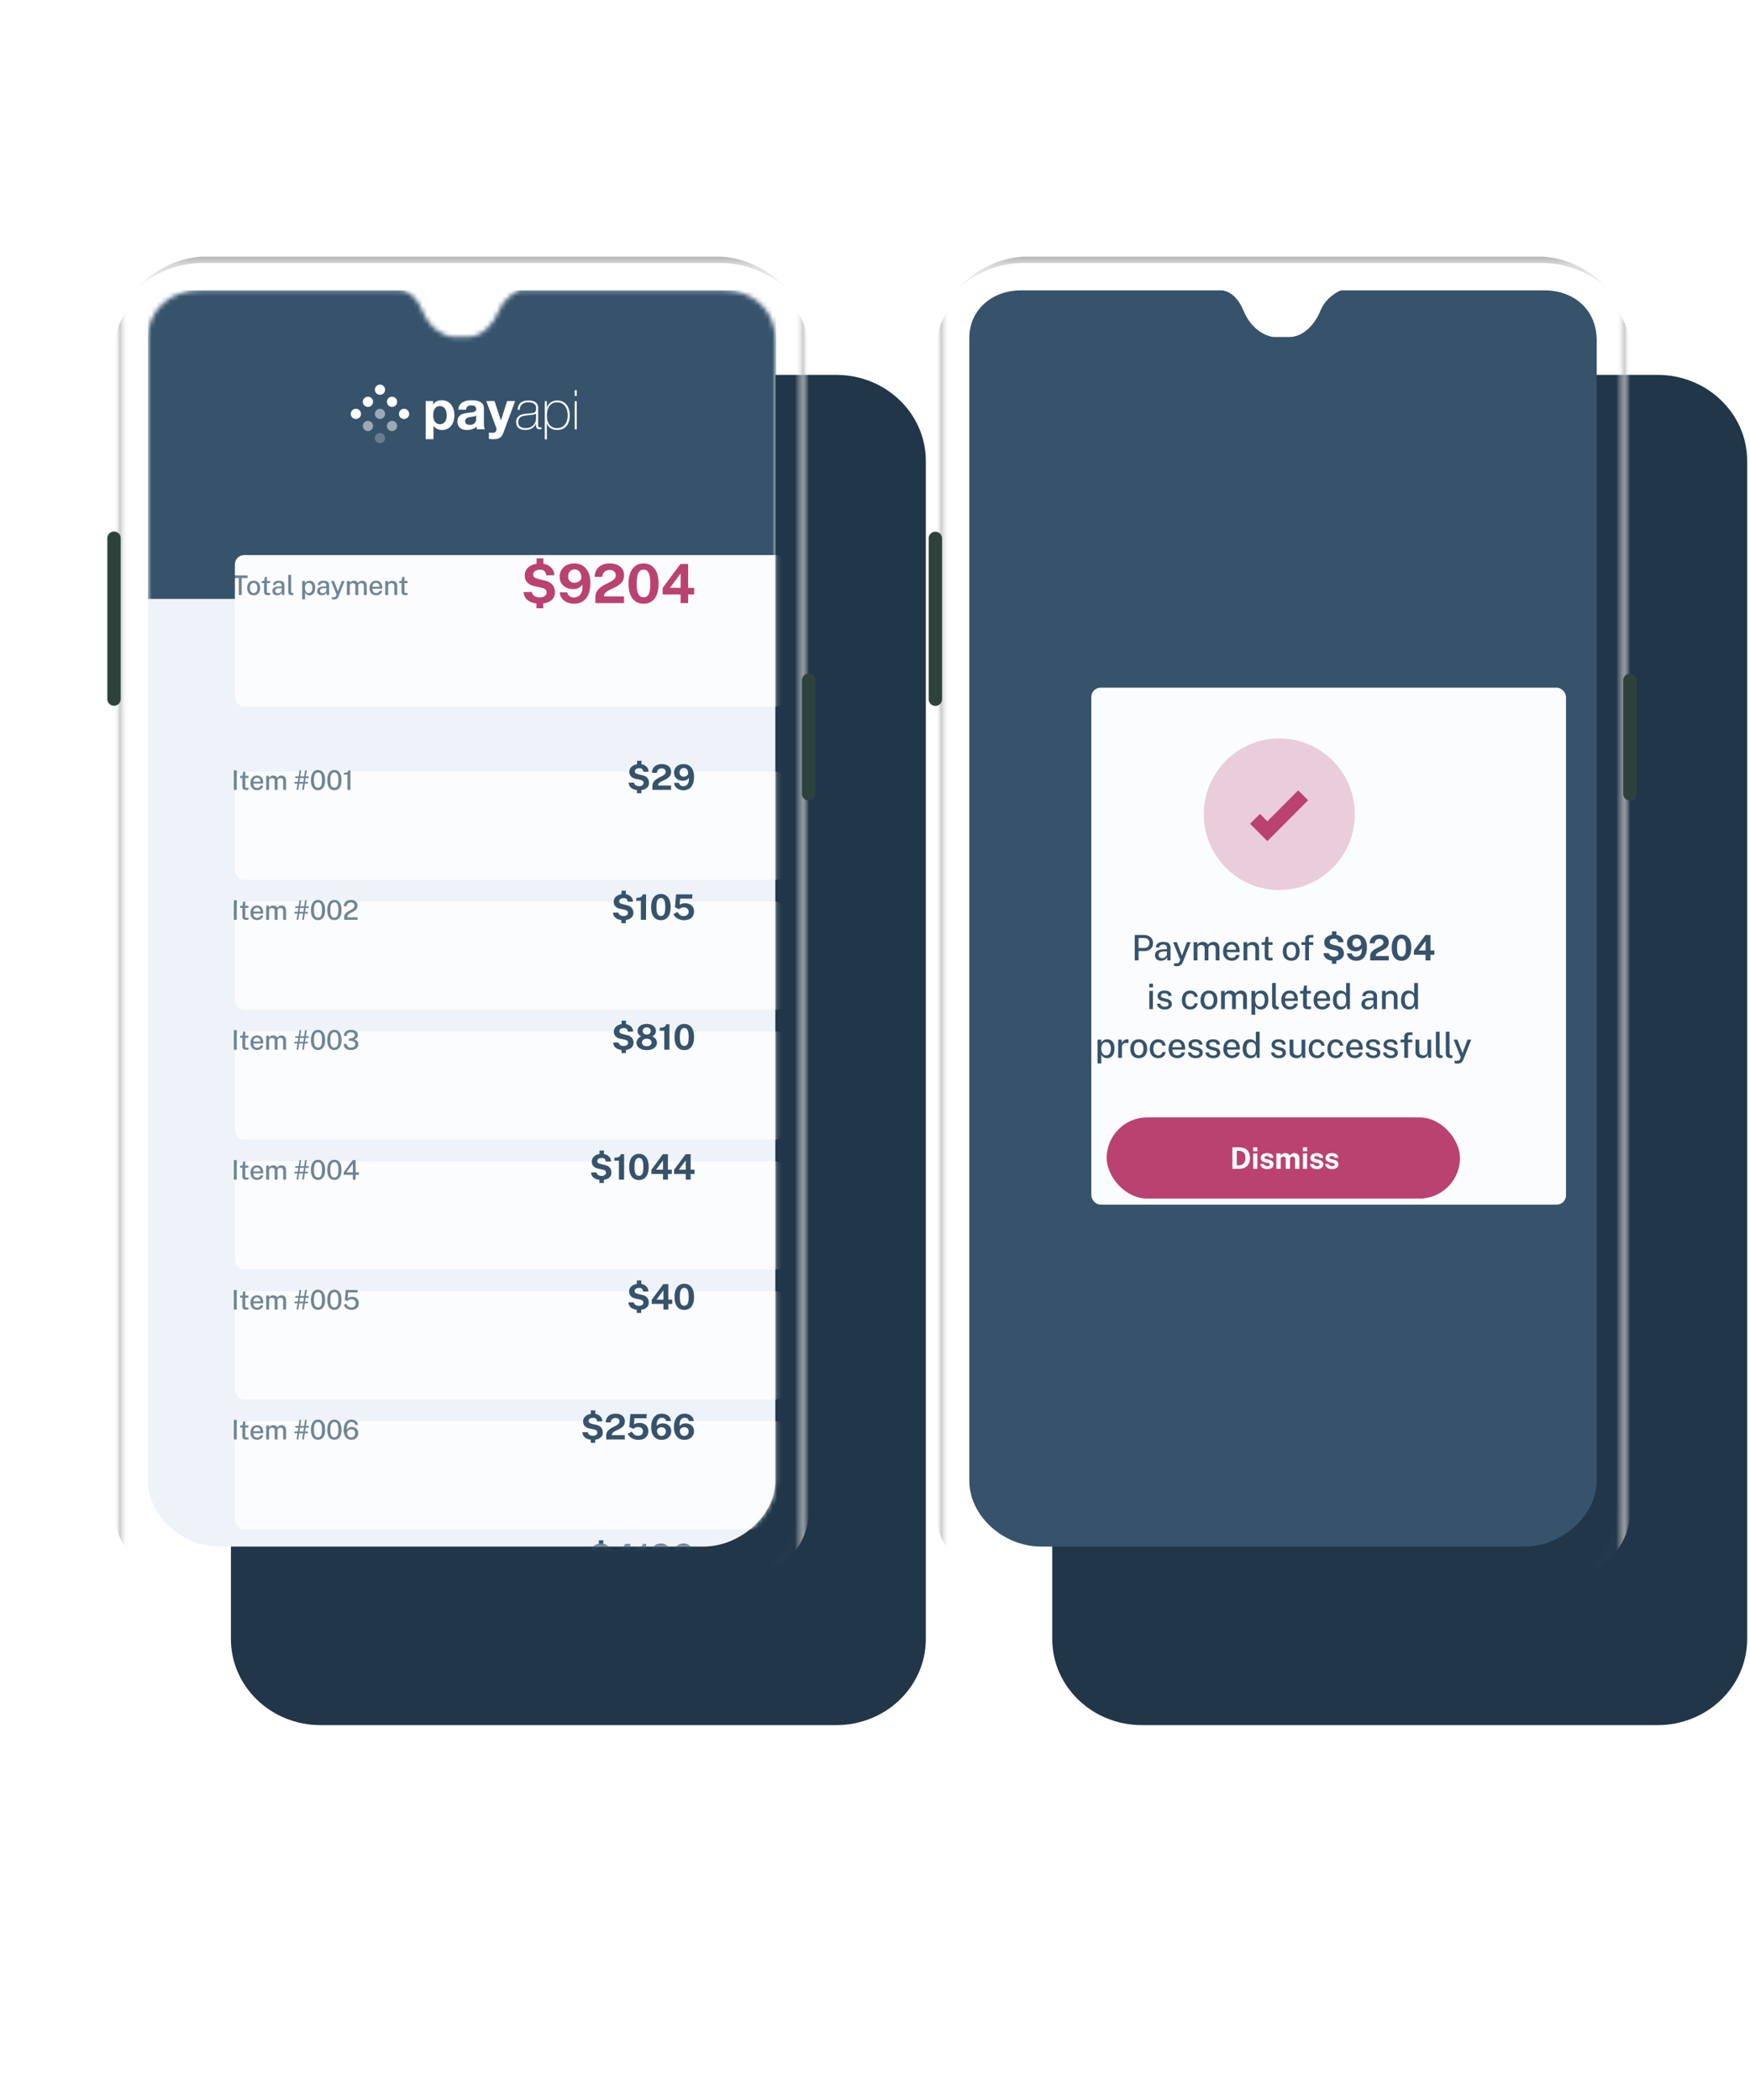 <svg width="375" height="450" fill="none" xmlns="http://www.w3.org/2000/svg"><g filter="url(#filter0_d)"><path fill-rule="evenodd" clip-rule="evenodd" d="M219.677 55.33h110.522c10.6 0 19.193 8.257 19.193 18.442v252.456c0 10.185-8.593 18.441-19.193 18.441H219.677c-10.6 0-19.193-8.256-19.193-18.441V73.771c0-10.184 8.593-18.44 19.193-18.44z" fill="#213648"/></g><path opacity=".596" fill-rule="evenodd" clip-rule="evenodd" d="M330.627 55H219.183c-5.203.318-10.001 2.701-14.395 7.148 2.826-2.476 7.866-5.788 14.53-5.788h111.174c6.664 0 11.704 3.312 14.53 5.788-4.394-4.447-9.192-6.83-14.395-7.148z" fill="url(#paint0_linear)" fill-opacity=".65"/><path opacity=".75" fill-rule="evenodd" clip-rule="evenodd" d="M346.376 323.35V75.29c0-6.656-2.437-9.116-3.891-10.696-1.454-1.58-1.516-2.386.573-1.193s6.268 4.667 6.268 11.889v248.06c0 7.221-4.179 10.696-6.268 11.888-2.089 1.193-2.027.387-.573-1.193 1.454-1.579 3.891-4.04 3.891-10.695z" fill="url(#paint1_linear)"/><path opacity=".75" fill-rule="evenodd" clip-rule="evenodd" d="M203.434 323.35V75.29c0-6.656 2.437-9.116 3.891-10.696 1.455-1.58 1.516-2.386-.573-1.193s-6.268 4.667-6.268 11.889v248.06c0 7.221 4.179 10.696 6.268 11.888 2.089 1.193 2.028.387.573-1.193-1.454-1.579-3.891-4.04-3.891-10.695z" fill="url(#paint2_linear)"/><path fill-rule="evenodd" clip-rule="evenodd" d="M199 115.338a1.435 1.435 0 012.869 0v34.454a1.435 1.435 0 11-2.869 0v-34.454zM347.842 145.78a1.434 1.434 0 112.869 0v24.362a1.435 1.435 0 01-2.869 0V145.78z" fill="#2E423C"/><path fill-rule="evenodd" clip-rule="evenodd" d="M261.809 62.218h-43.003c-6.418 0-11.094 4.386-11.094 10.116V317.32c0 7.47 7.226 14.089 15.396 14.089h103.645c7.87 0 15.396-6.67 15.396-14.089V72.996c0-6.867-5.08-10.737-11.094-10.778H287.37c-.165.027-3.166 1.265-4.434 4.386-1.268 3.122-3.82 5.61-6.614 5.61h-3.246c-1.328 0-4.824-1.293-6.595-5.61-1.77-4.316-4.506-4.359-4.672-4.386z" fill="#36536B"/><mask id="a" maskUnits="userSpaceOnUse" x="207" y="62" width="136" height="270"><path fill-rule="evenodd" clip-rule="evenodd" d="M261.809 62.218h-43.003c-6.418 0-11.094 4.386-11.094 10.116V317.32c0 7.47 7.226 14.089 15.396 14.089h103.645c7.87 0 15.396-6.67 15.396-14.089V72.996c0-6.867-5.08-10.737-11.094-10.778H287.37c-.165.027-3.166 1.265-4.434 4.386-1.268 3.122-3.82 5.61-6.614 5.61h-3.246c-1.328 0-4.824-1.293-6.595-5.61-1.77-4.316-4.506-4.359-4.672-4.386z" fill="#fff"/></mask><g filter="url(#filter1_d)"><rect x="223.852" y="137.36" width="101.719" height="110.78" rx="2" fill="#FBFCFE"/></g><path fill-rule="evenodd" clip-rule="evenodd" d="M286.349 205.847v.673h-.946l-.001-.672-.016-.002c-.425-.052-.785-.173-1.08-.364-.406-.263-.639-.668-.699-1.216l1.142-.023c.06.249.19.438.389.568.199.129.449.194.749.194.18 0 .34-.03.479-.089a.809.809 0 00.329-.241.55.55 0 00.12-.349c0-.201-.064-.351-.192-.45-.127-.1-.324-.179-.589-.24l-.891-.192c-.413-.083-.744-.248-.993-.496-.25-.247-.377-.58-.382-.997-.002-.342.09-.638.276-.888.187-.25.441-.443.763-.579l.14-.054c.143-.049.293-.087.45-.112l.024-.002v-.748h.951v.752l.093.016c.178.037.341.092.491.165.299.147.53.345.691.592.162.248.24.521.235.82l-1.108.019c-.035-.241-.116-.431-.241-.569-.125-.138-.333-.207-.623-.207-.151 0-.285.016-.402.049a.993.993 0 00-.305.137.559.559 0 00-.259.481c0 .158.053.283.16.375.106.092.307.176.603.254l.875.215c.493.118.85.321 1.069.607.219.287.329.635.329 1.045 0 .314-.086.588-.258.821a1.645 1.645 0 01-.727.543l-.137.051a2.588 2.588 0 01-.453.106l-.056.007zm-42.368-2.045v1.998h-.819v-5.451h1.882c.388 0 .735.066 1.042.2.307.133.549.329.725.588.177.259.265.576.265.953 0 .362-.081.671-.242.926-.162.255-.387.45-.676.584-.29.135-.625.202-1.005.202h-1.172zm-.004-.66h1.153c.346 0 .628-.1.845-.299.218-.2.327-.466.327-.798 0-.337-.112-.595-.338-.774-.225-.18-.513-.27-.864-.27h-1.123v2.141zm4.81 2.734c.278 0 .527-.058.749-.172.222-.114.405-.321.55-.62l.064.716h.68v-2.726a1.3 1.3 0 00-.167-.678 1.041 1.041 0 00-.509-.424c-.228-.097-.518-.145-.872-.145-.318 0-.594.045-.83.135-.235.091-.42.225-.554.402a1.168 1.168 0 00-.223.654h.698c.05-.219.156-.376.318-.471.161-.096.346-.144.554-.144.275-.002.479.061.612.189s.199.304.199.528v.282l-.638.019c-.669.013-1.156.126-1.462.34-.305.213-.458.536-.458.968 0 .242.055.448.165.619.11.171.263.301.457.392.194.09.416.136.667.136zm-.297-.737a.85.85 0 00.548.175c.123 0 .244-.022.365-.066.12-.044.229-.104.326-.181a.998.998 0 00.235-.258.579.579 0 00.092-.294v-.645l-.526.011c-.268.003-.495.03-.681.083a.886.886 0 00-.429.245.638.638 0 00-.148.441c0 .209.073.372.218.489zm3.726 1.905c.185 0 .357-.029.514-.086.158-.058.303-.161.434-.31.132-.148.253-.358.363-.629l1.619-4.117h-.789l-1.082 2.88-1.089-2.88h-.804l1.514 3.785-.121.328a.795.795 0 01-.067.14.532.532 0 01-.13.141.642.642 0 01-.229.104c-.096.025-.22.034-.37.026l-.394-.008v.521l.137.052c.091.036.256.053.494.053zm4.371-3.819v2.575h-.804v-3.898h.782v.562c.11-.171.26-.32.45-.447.191-.127.436-.19.737-.19a1.34 1.34 0 01.824.284c.122.094.218.211.288.349.122-.186.286-.338.492-.456.205-.118.436-.177.691-.177.138 0 .281.022.428.066.148.044.285.118.412.222.126.104.229.248.308.432.079.183.118.416.118.697v2.556h-.808v-2.469c0-.214-.035-.381-.107-.502a.595.595 0 00-.278-.254.905.905 0 00-.362-.074c-.115 0-.236.023-.361.068a.74.74 0 00-.319.226.652.652 0 00-.132.43v2.575h-.804v-2.643a.574.574 0 00-.114-.362.718.718 0 00-.286-.22.855.855 0 00-.34-.074c-.125 0-.25.026-.375.076a.746.746 0 00-.314.235.65.65 0 00-.126.413zm7.363 2.651c.258 0 .505-.048.74-.142.235-.094.436-.234.603-.42.166-.186.272-.412.317-.679h-.743a.745.745 0 01-.333.471 1.105 1.105 0 01-.599.159c-.231 0-.423-.054-.579-.16a.964.964 0 01-.347-.438 1.633 1.633 0 01-.115-.627h2.735v-.268c0-.395-.066-.737-.199-1.027a1.523 1.523 0 00-.584-.677c-.257-.161-.573-.241-.949-.241-.38 0-.706.088-.976.263-.271.176-.477.42-.62.73-.143.31-.214.668-.214 1.073 0 .409.078.762.234 1.059.157.296.375.525.656.684.28.16.605.24.973.24zm-1.056-2.36h1.969c0-.204-.035-.389-.105-.557a.872.872 0 00-.322-.395.95.95 0 00-.542-.146.916.916 0 00-.556.163 1.006 1.006 0 00-.333.414 1.284 1.284 0 00-.111.521zm4.379 2.284v-2.575c0-.161.043-.294.131-.401a.794.794 0 01.346-.24c.143-.052.293-.079.451-.079.235 0 .427.068.576.204.149.135.224.343.224.622v2.469h.804v-2.556c0-.324-.063-.589-.188-.793a1.144 1.144 0 00-.498-.453 1.566 1.566 0 00-.674-.145c-.206 0-.387.029-.543.087a1.24 1.24 0 00-.648.524v-.562h-.785v3.898h.804zm5.206.004a2.625 2.625 0 01-.382.023c-.288 0-.511-.039-.67-.117a.656.656 0 01-.331-.338 1.39 1.39 0 01-.092-.533v-2.356h-.631v-.581h.654l.199-1.146h.582v1.142h.872v.585h-.872l.004 2.326a.75.75 0 00.039.281.197.197 0 00.136.113c.063.016.15.024.261.024h.454v.524a1.06 1.06 0 01-.223.053zm4.22.072c.389 0 .716-.085.983-.255.266-.17.469-.405.608-.707.139-.301.209-.649.209-1.044 0-.432-.074-.801-.222-1.107a1.6 1.6 0 00-.623-.697 1.82 1.82 0 00-.951-.239c-.383 0-.71.084-.98.254-.271.17-.477.408-.618.714a2.537 2.537 0 00-.213 1.075c0 .425.075.787.224 1.086.149.299.359.527.631.684.272.157.589.236.952.236zm-.586-.815c.151.128.347.193.59.193a.868.868 0 00.554-.176c.149-.117.261-.281.336-.494.076-.212.113-.458.113-.737 0-.259-.033-.494-.099-.707a1.07 1.07 0 00-.322-.507c-.147-.125-.341-.188-.582-.188a.904.904 0 00-.563.171 1.035 1.035 0 00-.34.487c-.077.21-.115.458-.115.744 0 .254.034.488.102.702.067.213.176.384.326.512zm4.381.739v-3.317h.909v-.581h-.924v-.498c0-.168.028-.293.085-.375.056-.081.162-.122.317-.122h.56l-.004-.558h-.774c-.32 0-.563.082-.729.247-.165.164-.248.402-.248.714v.592h-.792v.581h.792v3.317h.808zm10.121.083c.476 0 .886-.107 1.229-.322.343-.215.606-.539.791-.973.184-.433.276-.976.276-1.627 0-.545-.09-1.019-.269-1.423a2.115 2.115 0 00-.77-.935c-.334-.22-.732-.33-1.193-.33-.411 0-.769.08-1.074.238a1.764 1.764 0 00-.714.656c-.17.279-.255.597-.255.954 0 .354.08.66.242.918.161.257.384.456.669.595.284.14.61.21.978.21.203 0 .387-.027.552-.082.166-.054.31-.13.434-.229.124-.1.221-.216.291-.349.03.435-.004.786-.103 1.055-.099.269-.247.465-.443.589a1.266 1.266 0 01-.686.184.873.873 0 01-.586-.198.9.9 0 01-.3-.514h-1.045c.023.319.127.597.312.835.185.237.425.421.718.552.293.131.608.196.946.196zm-.552-3.15c.165.157.382.236.65.236.153 0 .301-.035.445-.104a1.09 1.09 0 00.355-.262.492.492 0 00.139-.328 1.48 1.48 0 00-.114-.627.922.922 0 00-.331-.402.88.88 0 00-.494-.139.889.889 0 00-.462.12.855.855 0 00-.319.339 1.059 1.059 0 00-.117.506c0 .284.083.504.248.661zm7.534 3.067v-.927h-2.768v-.049c0-.166.05-.308.15-.426.1-.118.233-.225.398-.319.166-.094.347-.186.543-.277.197-.09.394-.188.592-.294.198-.106.379-.229.545-.369.165-.141.298-.311.398-.509.1-.199.15-.435.15-.709 0-.329-.08-.617-.24-.863a1.604 1.604 0 00-.682-.577c-.295-.139-.645-.208-1.05-.208-.474 0-.867.083-1.18.249-.313.166-.548.39-.704.673a1.986 1.986 0 00-.243.944h1.049c.045-.319.162-.557.353-.716.19-.158.422-.237.695-.237.263 0 .47.069.621.207a.69.69 0 01.228.535c0 .171-.052.32-.154.445a1.54 1.54 0 01-.408.341 7.844 7.844 0 01-.558.304c-.203.1-.405.207-.606.32a3.204 3.204 0 00-.556.394c-.17.15-.305.326-.408.528a1.564 1.564 0 00-.154.718v.822h3.989zm4.263-.639c-.368.481-.88.722-1.537.722-.658 0-1.172-.24-1.542-.72-.369-.48-.554-1.171-.554-2.073 0-.604.085-1.115.256-1.535.17-.42.412-.738.725-.956.313-.217.685-.326 1.115-.326.647 0 1.156.242 1.529.726s.56 1.179.56 2.087c0 .902-.184 1.594-.552 2.075zm-1.537-.179a.766.766 0 01-.721-.437c-.155-.292-.233-.777-.233-1.455 0-.692.078-1.189.235-1.493.157-.304.395-.457.716-.457.32 0 .557.151.71.453.152.301.229.8.229 1.497 0 .681-.075 1.166-.226 1.457a.748.748 0 01-.71.435zm6.209-.388v1.206h-1.056l.004-1.206h-2.502v-.905l2.476-3.34h1.078v3.321h.837v.924h-.837zm-1.052-.924h-1.488l1.488-1.998v1.998zm-58.41 7.123v.795h-.808v-.795h.808zm-.015 5.447v-3.898h-.774v3.898h.774zm3.341-.066a2.148 2.148 0 01-.817.142c-.271 0-.524-.043-.761-.129a1.395 1.395 0 01-.593-.403 1.327 1.327 0 01-.299-.705h.717a.771.771 0 00.517.582c.129.047.267.07.415.07.246 0 .444-.044.596-.134a.445.445 0 00.227-.412.433.433 0 00-.122-.321c-.082-.08-.21-.139-.385-.177l-.774-.185c-.321-.075-.577-.195-.77-.36-.193-.164-.291-.395-.293-.692 0-.228.057-.432.171-.61.114-.179.283-.319.509-.421.225-.102.505-.152.841-.152.438 0 .79.098 1.056.294.265.196.403.48.413.852h-.695a.609.609 0 00-.242-.421c-.137-.101-.317-.152-.539-.152-.231 0-.42.045-.568.137a.463.463 0 00-.221.421.35.35 0 00.161.303c.108.074.269.135.485.183l.736.185c.19.05.347.116.47.198.122.081.219.171.289.269.07.098.12.2.148.305.029.106.044.205.044.298 0 .247-.062.457-.186.632a1.183 1.183 0 01-.53.403zm4.673.142c.285 0 .541-.056.768-.166a1.427 1.427 0 00.806-1.154h-.684a.885.885 0 01-.434.615.876.876 0 01-.438.105c-.348 0-.613-.128-.794-.384-.182-.257-.272-.601-.272-1.033 0-.473.097-.823.293-1.052a.95.95 0 01.758-.343c.171 0 .318.033.442.1a.81.81 0 01.297.265c.073.111.122.23.144.359h.695a1.534 1.534 0 00-.255-.713 1.44 1.44 0 00-.551-.477 1.7 1.7 0 00-.775-.171c-.379 0-.703.085-.975.256-.272.171-.479.41-.622.716a2.503 2.503 0 00-.214 1.067c0 .43.077.795.231 1.095.154.301.368.528.64.683.273.154.587.232.94.232zm4.976-.255c-.267.17-.595.255-.983.255a1.87 1.87 0 01-.952-.236 1.58 1.58 0 01-.631-.684c-.149-.299-.224-.661-.224-1.086 0-.41.071-.768.212-1.075.142-.306.348-.544.618-.714.271-.17.598-.254.981-.254.366 0 .682.079.95.239.268.16.476.392.624.697.148.306.222.675.222 1.107 0 .395-.07.743-.209 1.044a1.623 1.623 0 01-.608.707zm-.979-.367c-.243 0-.44-.065-.59-.193a1.091 1.091 0 01-.327-.512 2.34 2.34 0 01-.101-.702c0-.286.038-.534.114-.744.077-.21.19-.372.34-.487a.91.91 0 01.564-.171c.24 0 .434.063.582.188.148.126.255.295.321.507.067.213.1.448.1.707 0 .279-.038.525-.113.737a1.052 1.052 0 01-.336.494.87.87 0 01-.554.176zm3.4-2.029v2.575h-.804v-3.898h.782v.562c.11-.171.26-.32.45-.447.191-.127.436-.19.737-.19a1.34 1.34 0 01.824.284c.122.094.218.211.288.349.122-.186.286-.338.492-.456.205-.118.436-.177.691-.177.138 0 .281.022.428.066.148.044.285.118.412.222.126.104.229.248.308.432.079.183.118.416.118.697v2.556h-.808v-2.469c0-.214-.035-.381-.107-.502a.595.595 0 00-.278-.254.909.909 0 00-.362-.074c-.115 0-.236.023-.361.068a.74.74 0 00-.319.226.652.652 0 00-.132.43v2.575h-.804v-2.643a.574.574 0 00-.114-.362.718.718 0 00-.286-.22.855.855 0 00-.34-.074c-.125 0-.25.026-.375.076a.746.746 0 00-.314.235.65.65 0 00-.126.413zm6.506 3.789v-1.885c.045.086.102.172.171.258a1.279 1.279 0 00.588.421c.128.045.272.068.432.068.333 0 .621-.079.864-.236.243-.157.43-.389.562-.696.131-.306.197-.686.197-1.138 0-.45-.066-.821-.197-1.114-.132-.293-.314-.51-.549-.652a1.53 1.53 0 00-.809-.213 1.45 1.45 0 00-.445.064c-.134.042-.253.1-.357.171a1.513 1.513 0 00-.453.488l-.007-.648h-.804v5.112h.807zm.455-1.949a.841.841 0 00.567.196.91.91 0 00.735-.349c.191-.232.287-.596.287-1.091 0-.425-.088-.761-.265-1.009-.176-.247-.429-.371-.757-.371-.338 0-.593.129-.766.387-.173.257-.259.588-.259.993 0 .264.038.504.114.722.077.217.191.391.344.522zm4.213.788c.058 0 .12-.006.186-.019a1.53 1.53 0 00.194-.049v-.513l-.203-.007c-.148-.013-.258-.067-.329-.162-.071-.096-.107-.234-.107-.415v-4.49h-.793v4.573c0 .138.012.272.036.401.024.13.072.246.145.347a.73.73 0 00.317.243 1.4 1.4 0 00.554.091zm3.527-.119a1.98 1.98 0 01-.74.142c-.368 0-.693-.08-.973-.24a1.659 1.659 0 01-.656-.684c-.156-.297-.235-.65-.235-1.059 0-.405.072-.763.215-1.073.142-.31.349-.554.619-.73.271-.175.596-.263.977-.263.376 0 .692.08.949.241.256.161.451.386.584.677.133.29.199.632.199 1.027v.268h-2.735c0 .233.038.443.115.627a.964.964 0 00.347.438c.155.106.348.16.579.16.23 0 .43-.053.599-.159a.74.74 0 00.332-.471h.744a1.327 1.327 0 01-.317.679 1.595 1.595 0 01-.603.42zm.173-2.218h-1.969c0-.179.037-.352.111-.521.074-.168.185-.306.332-.414a.918.918 0 01.556-.163c.218 0 .399.049.543.146a.864.864 0 01.321.395c.07.168.106.353.106.557zm3.365 2.288a2.61 2.61 0 01-.381.023c-.288 0-.511-.039-.67-.117a.652.652 0 01-.331-.338 1.39 1.39 0 01-.092-.533v-2.356h-.631v-.581h.654l.199-1.146h.582v1.142h.871v.585h-.871l.004 2.326a.75.75 0 00.039.281.195.195 0 00.135.113c.064.016.151.024.261.024h.455v.524c-.05.02-.125.038-.224.053zm2.644.072c.258 0 .505-.048.74-.142a1.58 1.58 0 00.603-.42 1.32 1.32 0 00.318-.679h-.744a.745.745 0 01-.333.471 1.102 1.102 0 01-.599.159c-.23 0-.423-.054-.578-.16a.966.966 0 01-.348-.438 1.634 1.634 0 01-.114-.627h2.734v-.268c0-.395-.066-.737-.199-1.027a1.517 1.517 0 00-.584-.677c-.257-.161-.573-.241-.948-.241-.381 0-.707.088-.977.263-.271.176-.477.42-.62.73-.143.31-.214.668-.214 1.073 0 .409.078.762.235 1.059.156.296.375.525.655.684.281.16.605.24.973.24zm-1.055-2.36h1.968c0-.204-.035-.389-.105-.557a.864.864 0 00-.321-.395.951.951 0 00-.543-.146.918.918 0 00-.556.163 1.006 1.006 0 00-.333.414 1.3 1.3 0 00-.11.521zm4.99 2.36c.216 0 .4-.029.552-.087a1.157 1.157 0 00.613-.509c.057-.101.1-.194.128-.279l.09.799h.601v-5.602h-.808v2.296a1.227 1.227 0 00-.16-.219 1.212 1.212 0 00-.259-.218 1.42 1.42 0 00-.36-.166 1.563 1.563 0 00-.468-.064c-.346 0-.636.083-.87.248-.234.166-.41.399-.528.7-.117.3-.176.653-.176 1.057 0 .661.146 1.167.439 1.518.293.35.695.526 1.206.526zm-.588-.984c.172.251.419.377.742.377.361 0 .621-.114.782-.342.16-.227.24-.601.24-1.121a2.367 2.367 0 00-.109-.747.904.904 0 00-.325-.461c-.146-.105-.339-.157-.576-.157a.926.926 0 00-.729.322c-.188.215-.282.563-.282 1.043 0 .472.086.834.257 1.086zm6.331.984c.278 0 .528-.058.75-.172.221-.114.405-.321.55-.62l.064.716h.68v-2.726a1.3 1.3 0 00-.167-.678 1.046 1.046 0 00-.509-.424c-.228-.097-.519-.145-.872-.145-.318 0-.595.045-.83.135-.235.091-.42.225-.554.402a1.169 1.169 0 00-.224.654h.699c.05-.219.156-.376.318-.471.161-.096.346-.144.554-.144.275-.002.479.061.612.189s.199.304.199.528v.282l-.638.019c-.669.013-1.156.126-1.462.34-.305.213-.458.536-.458.968 0 .242.055.448.165.619.11.171.263.301.457.392.194.09.416.136.666.136zm-.296-.737a.85.85 0 00.548.175 1.157 1.157 0 00.691-.247.998.998 0 00.235-.258.579.579 0 00.092-.294v-.645l-.526.011c-.268.003-.495.03-.682.083a.888.888 0 00-.428.245.638.638 0 00-.148.441.59.59 0 00.218.489zm4.214.661v-2.575c0-.161.044-.294.131-.401a.794.794 0 01.346-.24c.143-.052.293-.079.451-.079.235 0 .427.068.576.204.149.135.224.343.224.622v2.469h.804v-2.556c0-.324-.063-.589-.188-.793a1.144 1.144 0 00-.498-.453 1.563 1.563 0 00-.674-.145c-.205 0-.386.029-.543.087a1.234 1.234 0 00-.648.524v-.562h-.785v3.898h.804zm5.474-.011a1.552 1.552 0 01-.552.087c-.511 0-.913-.176-1.206-.526-.293-.351-.439-.857-.439-1.518 0-.404.059-.757.176-1.057.118-.301.294-.534.528-.7.234-.165.524-.248.87-.248.175 0 .331.021.468.064.136.042.256.098.36.166a1.278 1.278 0 01.419.437v-2.296h.808v5.602h-.601l-.091-.799c-.027.085-.07.178-.127.279a1.157 1.157 0 01-.613.509zm-.398-.52c-.323 0-.57-.126-.742-.377-.171-.252-.257-.614-.257-1.086 0-.48.094-.828.282-1.043a.924.924 0 01.728-.322c.238 0 .431.052.577.157a.904.904 0 01.325.461c.07.204.107.453.109.747 0 .52-.08.894-.24 1.121-.161.228-.421.342-.782.342zm-66.023 10.3v1.885h-.808v-5.112h.804l.008.648a1.505 1.505 0 01.452-.488c.104-.071.223-.129.357-.171a1.45 1.45 0 01.445-.064c.306 0 .576.071.81.213.234.142.417.359.548.652.132.293.197.664.197 1.114 0 .452-.065.832-.197 1.138a1.5 1.5 0 01-.561.696 1.557 1.557 0 01-.864.236 1.27 1.27 0 01-1.02-.489 1.598 1.598 0 01-.171-.258zm1.022.132a.842.842 0 01-.568-.196 1.194 1.194 0 01-.343-.522 2.153 2.153 0 01-.115-.722c0-.405.086-.736.259-.993.173-.258.428-.387.767-.387.328 0 .58.124.757.371.176.248.264.584.264 1.009 0 .495-.095.859-.287 1.091a.908.908 0 01-.734.349zm3.398-1.806v2.345h-.804v-3.898h.77v.799c.065-.191.156-.351.272-.48.117-.13.253-.228.408-.295a1.243 1.243 0 01.642-.09.325.325 0 01.113.032v.777a.402.402 0 00-.126-.03c-.051-.006-.096-.009-.133-.012a1.63 1.63 0 00-.466.027c-.14.03-.261.08-.363.15a.702.702 0 00-.233.276.931.931 0 00-.08.399zm3.599 2.421c.388 0 .716-.085.983-.255.266-.17.469-.405.608-.707.139-.301.209-.649.209-1.044 0-.432-.074-.801-.222-1.107a1.602 1.602 0 00-.624-.697 1.817 1.817 0 00-.95-.239c-.383 0-.71.084-.981.254-.27.17-.476.408-.618.714a2.552 2.552 0 00-.212 1.075c0 .425.075.787.224 1.086.149.299.359.527.631.684.272.157.589.236.952.236zm-.586-.815c.15.128.347.193.59.193a.87.87 0 00.554-.176c.149-.117.261-.281.336-.494.075-.212.113-.458.113-.737 0-.259-.033-.494-.1-.707a1.061 1.061 0 00-.321-.507c-.148-.125-.342-.188-.582-.188a.91.91 0 00-.564.171c-.15.115-.263.277-.34.487-.076.21-.114.458-.114.744 0 .254.034.488.101.702.068.213.177.384.327.512zm4.768.815c.285 0 .541-.056.768-.166a1.427 1.427 0 00.806-1.154h-.684a.885.885 0 01-.434.615.875.875 0 01-.437.105c-.349 0-.613-.128-.795-.384-.182-.257-.272-.601-.272-1.033 0-.473.097-.823.293-1.052a.95.95 0 01.759-.343c.17 0 .317.033.441.1a.81.81 0 01.297.265c.074.111.122.23.144.359h.695a1.534 1.534 0 00-.255-.713 1.444 1.444 0 00-.55-.477 1.707 1.707 0 00-.776-.171c-.378 0-.703.085-.975.256-.272.171-.479.41-.622.716a2.503 2.503 0 00-.214 1.067c0 .43.077.795.231 1.095.154.301.368.528.641.683.273.154.586.232.939.232zm4.82-.142a1.98 1.98 0 01-.74.142c-.368 0-.693-.08-.973-.24a1.659 1.659 0 01-.656-.684c-.156-.297-.235-.65-.235-1.059 0-.405.072-.763.215-1.073.142-.31.349-.554.619-.73.271-.175.596-.263.977-.263.376 0 .692.08.949.241.256.161.451.386.584.677.133.29.199.632.199 1.027v.268h-2.735c0 .233.038.443.115.627a.964.964 0 00.347.438c.155.106.348.16.579.16.23 0 .43-.053.599-.159a.74.74 0 00.332-.471h.744a1.327 1.327 0 01-.317.679 1.595 1.595 0 01-.603.42zm.173-2.218h-1.969c0-.179.037-.352.111-.521.074-.168.185-.306.332-.414a.918.918 0 01.556-.163c.218 0 .399.049.543.146a.864.864 0 01.321.395c.071.168.106.353.106.557zm3.824 2.218a2.148 2.148 0 01-.817.142c-.271 0-.524-.043-.761-.129a1.398 1.398 0 01-.594-.403 1.326 1.326 0 01-.298-.705h.717a.771.771 0 00.517.582c.129.047.267.07.415.07.245 0 .444-.044.595-.134a.444.444 0 00.228-.412.433.433 0 00-.122-.321c-.082-.08-.21-.139-.385-.177l-.774-.185c-.321-.075-.578-.195-.77-.36-.193-.164-.291-.395-.293-.692 0-.228.057-.432.17-.61a1.14 1.14 0 01.509-.421c.226-.102.506-.152.842-.152.438 0 .79.098 1.056.294.265.196.403.48.413.852h-.695a.609.609 0 00-.242-.421c-.137-.101-.317-.152-.54-.152-.23 0-.419.045-.567.137a.46.46 0 00-.221.421c0 .128.053.229.161.303.108.074.269.135.485.183l.736.185c.19.05.347.116.47.198.122.081.219.171.289.269.07.098.119.2.148.305.029.106.043.205.043.298 0 .247-.062.457-.186.632-.123.174-.3.309-.529.403zm2.934.142c.316 0 .588-.048.817-.142.229-.094.406-.229.53-.403.124-.175.186-.385.186-.632 0-.093-.015-.192-.044-.298a.945.945 0 00-.148-.305 1.076 1.076 0 00-.289-.269 1.553 1.553 0 00-.47-.198l-.736-.185a1.43 1.43 0 01-.485-.183.35.35 0 01-.161-.303c0-.189.074-.329.221-.421.148-.092.337-.137.568-.137.223 0 .402.051.539.152a.609.609 0 01.242.421h.695c-.01-.372-.148-.656-.413-.852-.266-.196-.618-.294-1.056-.294-.335 0-.616.05-.841.152a1.135 1.135 0 00-.509.421 1.108 1.108 0 00-.171.61c.002.297.1.528.293.692.193.165.449.285.77.36l.774.185c.175.038.303.097.385.177a.433.433 0 01.122.321.445.445 0 01-.227.412c-.152.09-.35.134-.596.134-.148 0-.286-.023-.415-.07a.835.835 0 01-.33-.214.754.754 0 01-.186-.368h-.718c.04.287.14.522.299.705.159.183.357.318.593.403.237.086.49.129.761.129zm4.792-.142a1.98 1.98 0 01-.74.142c-.368 0-.693-.08-.973-.24a1.659 1.659 0 01-.656-.684c-.156-.297-.235-.65-.235-1.059 0-.405.072-.763.215-1.073.142-.31.349-.554.619-.73.271-.175.596-.263.977-.263.376 0 .692.08.949.241.256.161.451.386.584.677.133.29.199.632.199 1.027v.268h-2.735c0 .233.038.443.115.627a.964.964 0 00.347.438c.155.106.348.16.579.16.23 0 .43-.053.599-.159a.74.74 0 00.332-.471h.744a1.327 1.327 0 01-.317.679 1.595 1.595 0 01-.603.42zm.173-2.218h-1.969c0-.179.037-.352.111-.521.074-.168.185-.306.332-.414a.918.918 0 01.556-.163c.218 0 .399.049.543.146a.864.864 0 01.321.395c.071.168.106.353.106.557zm3.574 2.273a1.56 1.56 0 01-.552.087c-.511 0-.913-.176-1.206-.526-.293-.351-.44-.857-.44-1.518 0-.404.059-.757.177-1.057.118-.301.294-.534.528-.7.234-.165.524-.248.869-.248.176 0 .332.021.468.064a1.412 1.412 0 01.62.384c.069.078.122.151.16.219v-2.296h.807v5.602h-.601l-.09-.799c-.027.085-.07.178-.128.279a1.157 1.157 0 01-.612.509zm-.398-.52c-.323 0-.571-.126-.742-.377-.172-.252-.257-.614-.257-1.086 0-.48.093-.828.281-1.043a.926.926 0 01.729-.322c.238 0 .43.052.577.157a.91.91 0 01.325.461c.07.204.106.453.109.747 0 .52-.081.894-.241 1.121-.16.228-.421.342-.781.342zm6.74.465a2.144 2.144 0 01-.817.142c-.27 0-.524-.043-.76-.129a1.398 1.398 0 01-.594-.403 1.327 1.327 0 01-.299-.705h.718a.754.754 0 00.186.368.835.835 0 00.33.214c.129.047.268.07.415.07.246 0 .444-.044.596-.134a.445.445 0 00.227-.412c0-.134-.04-.24-.122-.321-.081-.08-.21-.139-.385-.177l-.774-.185c-.32-.075-.577-.195-.77-.36-.193-.164-.29-.395-.293-.692 0-.228.057-.432.171-.61a1.14 1.14 0 01.509-.421c.225-.102.506-.152.841-.152.439 0 .791.098 1.056.294.266.196.403.48.413.852h-.695a.605.605 0 00-.242-.421c-.136-.101-.316-.152-.539-.152-.23 0-.42.045-.567.137a.461.461 0 00-.222.421c0 .128.054.229.162.303.107.074.269.135.484.183l.737.185c.19.05.346.116.469.198.123.081.219.171.289.269.071.098.12.2.149.305.029.106.043.205.043.298 0 .247-.062.457-.186.632a1.183 1.183 0 01-.53.403zm2.998.142a1.51 1.51 0 00.506-.078c.159-.054.296-.142.413-.264.116-.122.197-.284.242-.488l.09.754h.624v-3.898h-.8v2.537c0 .269-.08.473-.241.613-.16.139-.373.209-.638.209-.293 0-.512-.073-.658-.219a.77.77 0 01-.218-.569v-2.571h-.807v2.658c0 .216.04.406.122.569.081.163.191.3.33.411.139.111.298.194.476.249.177.055.364.084.559.087zm5.198-.166c-.226.11-.482.166-.768.166-.353 0-.666-.078-.939-.232a1.601 1.601 0 01-.641-.683c-.154-.3-.231-.665-.231-1.095 0-.404.072-.76.215-1.067.142-.306.35-.545.621-.716.272-.171.597-.256.975-.256.291 0 .549.057.776.171.226.114.41.273.55.477.14.204.226.441.256.713h-.695a.935.935 0 00-.145-.359.81.81 0 00-.297-.265.915.915 0 00-.441-.1.95.95 0 00-.759.343c-.195.229-.293.579-.293 1.052 0 .432.091.776.272 1.033.182.256.447.384.795.384a.876.876 0 00.438-.105.885.885 0 00.433-.615h.684a1.426 1.426 0 01-.253.69 1.446 1.446 0 01-.553.464zm3.229.166c.286 0 .542-.056.769-.166a1.45 1.45 0 00.552-.464c.141-.199.226-.429.253-.69h-.683a.9.9 0 01-.139.343.85.85 0 01-.295.272.876.876 0 01-.438.105c-.348 0-.613-.128-.794-.384-.182-.257-.273-.601-.273-1.033 0-.473.098-.823.293-1.052a.952.952 0 01.759-.343c.17 0 .318.033.442.1a.808.808 0 01.296.265c.074.111.122.23.145.359h.695a1.524 1.524 0 00-.256-.713 1.437 1.437 0 00-.55-.477 1.704 1.704 0 00-.776-.171c-.378 0-.703.085-.974.256-.272.171-.479.41-.622.716a2.503 2.503 0 00-.214 1.067c0 .43.077.795.231 1.095.154.301.367.528.64.683.273.154.586.232.939.232zm4.82-.142a1.976 1.976 0 01-.74.142c-.368 0-.692-.08-.973-.24a1.656 1.656 0 01-.655-.684c-.157-.297-.235-.65-.235-1.059 0-.405.071-.763.214-1.073.143-.31.349-.554.62-.73.27-.175.596-.263.977-.263.375 0 .692.08.948.241.257.161.452.386.584.677.133.29.2.632.2 1.027v.268h-2.735c0 .233.038.443.114.627a.966.966 0 00.348.438c.155.106.348.16.578.16.231 0 .43-.053.599-.159a.742.742 0 00.333-.471h.744a1.32 1.32 0 01-.318.679 1.58 1.58 0 01-.603.42zm.173-2.218h-1.968a1.3 1.3 0 01.11-.521c.074-.168.185-.306.333-.414a.918.918 0 01.556-.163c.218 0 .399.049.543.146a.864.864 0 01.321.395c.07.168.105.353.105.557zm3.824 2.218a2.144 2.144 0 01-.817.142c-.27 0-.524-.043-.76-.129a1.398 1.398 0 01-.594-.403 1.327 1.327 0 01-.299-.705h.718a.754.754 0 00.186.368.835.835 0 00.33.214c.129.047.268.07.416.07.245 0 .443-.044.595-.134a.444.444 0 00.227-.412c0-.134-.04-.24-.122-.321-.081-.08-.21-.139-.385-.177l-.774-.185c-.32-.075-.577-.195-.77-.36-.193-.164-.29-.395-.293-.692 0-.228.057-.432.171-.61a1.14 1.14 0 01.509-.421c.225-.102.506-.152.842-.152.438 0 .79.098 1.055.294.266.196.403.48.413.852h-.695a.605.605 0 00-.242-.421c-.136-.101-.316-.152-.539-.152-.23 0-.419.045-.567.137a.461.461 0 00-.222.421c0 .128.054.229.162.303.107.074.269.135.484.183l.737.185c.19.05.346.116.469.198.123.081.219.171.289.269.071.098.12.2.149.305.029.106.043.205.043.298 0 .247-.062.457-.186.632-.124.174-.3.309-.53.403zm2.935.142c.315 0 .587-.048.817-.142a1.18 1.18 0 00.529-.403c.124-.175.186-.385.186-.632 0-.093-.014-.192-.043-.298a.966.966 0 00-.148-.305 1.081 1.081 0 00-.29-.269 1.547 1.547 0 00-.469-.198l-.736-.185a1.421 1.421 0 01-.485-.183.349.349 0 01-.162-.303c0-.189.074-.329.222-.421.148-.092.337-.137.567-.137.223 0 .403.051.539.152a.607.607 0 01.243.421h.695c-.01-.372-.148-.656-.414-.852-.265-.196-.617-.294-1.055-.294-.336 0-.616.05-.842.152a1.14 1.14 0 00-.509.421 1.108 1.108 0 00-.171.61c.003.297.101.528.293.692.193.165.45.285.77.36l.774.185c.176.038.304.097.385.177a.429.429 0 01.122.321.444.444 0 01-.227.412c-.151.09-.35.134-.595.134-.148 0-.286-.023-.415-.07a.771.771 0 01-.517-.582h-.717c.04.287.139.522.298.705.159.183.357.318.594.403.236.086.49.129.761.129zm3.721-3.393v3.317h-.808v-3.317h-.793v-.581h.793v-.592c0-.312.083-.55.248-.714.165-.165.408-.247.729-.247h.774l.003.558h-.559c-.156 0-.261.041-.318.122-.056.082-.084.207-.084.375v.498h.924v.581h-.909zm3.076 3.393c.177.002.346-.024.505-.078a1.01 1.01 0 00.413-.264.996.996 0 00.242-.488l.091.754h.623v-3.898h-.8v2.537c0 .269-.08.473-.24.613-.161.139-.374.209-.639.209-.293 0-.512-.073-.657-.219a.766.766 0 01-.218-.569v-2.571h-.808v2.658c0 .216.041.406.122.569.082.163.192.3.331.411.139.111.297.194.475.249.178.055.364.084.56.087zm4.127-.042a1.4 1.4 0 01-.74-.072.73.73 0 01-.317-.243.846.846 0 01-.145-.347 2.191 2.191 0 01-.036-.401v-4.573h.793v4.49c0 .181.036.319.107.415.071.095.181.149.329.162l.202.007v.513c-.062.02-.127.037-.193.049zm1.936.019a.978.978 0 00.186-.019c.066-.012.13-.029.193-.049v-.513l-.203-.007c-.148-.013-.257-.067-.329-.162-.071-.096-.107-.234-.107-.415v-4.49h-.792v4.573c0 .138.012.272.035.401.024.13.072.246.145.347a.736.736 0 00.317.243c.139.061.324.091.555.091zm1.978 1.105a1.498 1.498 0 01-.514.086c-.238 0-.403-.017-.494-.053l-.137-.052v-.521l.394.008c.15.008.274-.001.37-.026a.634.634 0 00.229-.104.516.516 0 00.13-.141.795.795 0 00.067-.14l.121-.328-1.514-3.785h.804l1.089 2.88 1.082-2.88h.789l-1.619 4.117c-.11.271-.231.481-.363.629a1.071 1.071 0 01-.434.31z" fill="#36536B"/><ellipse opacity=".25" cx="274.133" cy="174.48" rx="16.183" ry="16.24" fill="#BA4270"/><path d="M268.932 175.464l2.645 2.654 7.671-7.698" stroke="#BA4270" stroke-width="3"/><rect x="237.144" y="239.44" width="75.711" height="17.4" rx="8.7" fill="#BA4270"/><path fill-rule="evenodd" clip-rule="evenodd" d="M266.787 250.176c-.357.19-.81.284-1.359.284h-1.341v-4.612h.573a63.22 63.22 0 01.8.006c.557.013 1.012.113 1.364.3.351.187.609.449.774.785.164.336.246.733.246 1.193 0 .478-.087.891-.261 1.239a1.811 1.811 0 01-.796.805zm-1.766-.468h.426c.263 0 .502-.051.717-.154.215-.102.387-.269.516-.5.13-.232.194-.542.194-.929 0-.359-.057-.651-.171-.875a1.074 1.074 0 00-.49-.493 1.693 1.693 0 00-.753-.157h-.439v3.108zm4.421-3.018v-.839h-.903v.839h.903zm-.01.472v3.298h-.887v-3.298h.887zm2.094 3.362c.273 0 .513-.04.721-.121.208-.081.37-.198.486-.353a.896.896 0 00.175-.559.915.915 0 00-.437-.78 1.383 1.383 0 00-.45-.184l-.534-.121a1.333 1.333 0 01-.394-.129c-.084-.05-.127-.119-.127-.206a.28.28 0 01.156-.261.808.808 0 01.397-.087c.155 0 .284.035.386.104a.438.438 0 01.19.295h.775c-.004-.325-.128-.577-.37-.756-.243-.179-.566-.268-.971-.268a1.87 1.87 0 00-.757.137 1.054 1.054 0 00-.465.374.935.935 0 00-.158.532c.004.272.094.482.27.63.176.148.409.253.7.315l.578.121a.716.716 0 01.32.121.264.264 0 01.097.214c0 .117-.055.203-.164.26a.947.947 0 01-.431.084.895.895 0 01-.267-.043.64.64 0 01-.249-.145.534.534 0 01-.151-.278h-.805c.041.26.134.471.28.634.146.162.325.281.537.357.212.075.433.113.662.113zm2.91-2.175v2.111h-.928v-3.298h.909v.466c.1-.145.234-.269.402-.374.169-.104.381-.156.637-.156.113 0 .227.02.344.061.116.04.226.099.329.177a.893.893 0 01.249.292c.106-.151.246-.277.418-.378.173-.101.365-.152.577-.152.123 0 .248.02.374.061a.977.977 0 01.604.563c.064.152.097.34.097.563v2.175h-.929v-2.06a.585.585 0 00-.077-.318.454.454 0 00-.198-.172.616.616 0 00-.252-.053.684.684 0 00-.251.05.52.52 0 00-.217.158.435.435 0 00-.089.284v2.111h-.925v-2.143c0-.1-.026-.184-.079-.252a.506.506 0 00-.199-.155.595.595 0 00-.243-.053.661.661 0 00-.254.053.509.509 0 00-.213.163.435.435 0 00-.086.276zm5.66-1.659v-.839h-.903v.839h.903zm-.009.472v3.298h-.887v-3.298h.887zm2.093 3.362c.273 0 .514-.04.722-.121.207-.081.369-.198.486-.353a.896.896 0 00.175-.559.97.97 0 00-.037-.251.87.87 0 00-.132-.276.992.992 0 00-.268-.253 1.402 1.402 0 00-.45-.184l-.534-.121a1.333 1.333 0 01-.394-.129c-.085-.05-.127-.119-.127-.206a.28.28 0 01.155-.261.812.812 0 01.398-.087.68.68 0 01.386.104.433.433 0 01.189.295h.776c-.005-.325-.128-.577-.371-.756-.242-.179-.566-.268-.971-.268a1.86 1.86 0 00-.756.137 1.057 1.057 0 00-.466.374.934.934 0 00-.157.532c.004.272.094.482.27.63.176.148.409.253.699.315l.579.121a.711.711 0 01.319.121.26.26 0 01.097.214c0 .117-.054.203-.164.26a.942.942 0 01-.43.084.895.895 0 01-.267-.043.644.644 0 01-.25-.145.54.54 0 01-.151-.278h-.804c.04.26.134.471.28.634.146.162.325.281.537.357.212.075.432.113.661.113zm3.963-.121a1.98 1.98 0 01-.722.121c-.229 0-.449-.038-.661-.113a1.302 1.302 0 01-.537-.357 1.199 1.199 0 01-.28-.634h.804a.54.54 0 00.151.278.644.644 0 00.25.145.895.895 0 00.267.043.95.95 0 00.431-.084.276.276 0 00.163-.26.26.26 0 00-.097-.214.711.711 0 00-.319-.121l-.579-.121c-.29-.062-.523-.167-.699-.315-.176-.148-.266-.358-.27-.63 0-.198.052-.375.157-.532.105-.158.26-.282.466-.374.205-.091.458-.137.756-.137.405 0 .729.089.971.268.243.179.367.431.371.756h-.776a.433.433 0 00-.189-.295.677.677 0 00-.386-.104.812.812 0 00-.398.087.28.28 0 00-.155.261c0 .087.042.156.127.206.085.05.216.093.394.129l.534.121c.184.045.334.106.45.184a.992.992 0 01.268.253.87.87 0 01.132.276.97.97 0 01.037.251.896.896 0 01-.175.559 1.08 1.08 0 01-.486.353z" fill="#FBFCFE"/><g filter="url(#filter2_d)"><path fill-rule="evenodd" clip-rule="evenodd" d="M43.677 55.33h110.522c10.6 0 19.193 8.257 19.193 18.442v252.456c0 10.185-8.593 18.441-19.193 18.441H43.677c-10.6 0-19.193-8.256-19.193-18.441V73.771c0-10.184 8.593-18.44 19.193-18.44z" fill="#213648"/></g><path opacity=".596" fill-rule="evenodd" clip-rule="evenodd" d="M154.627 55H43.183c-5.203.318-10.001 2.701-14.395 7.148 2.826-2.476 7.866-5.788 14.53-5.788h111.174c6.664 0 11.704 3.312 14.53 5.788-4.394-4.447-9.192-6.83-14.395-7.148z" fill="url(#paint3_linear)" fill-opacity=".65"/><path opacity=".75" fill-rule="evenodd" clip-rule="evenodd" d="M170.376 323.35V75.29c0-6.656-2.437-9.116-3.891-10.696-1.454-1.58-1.516-2.386.573-1.193s6.268 4.667 6.268 11.889v248.06c0 7.221-4.179 10.696-6.268 11.888-2.089 1.193-2.027.387-.573-1.193 1.454-1.579 3.891-4.04 3.891-10.695z" fill="url(#paint4_linear)"/><path opacity=".75" fill-rule="evenodd" clip-rule="evenodd" d="M27.434 323.35V75.29c0-6.656 2.437-9.116 3.892-10.696 1.453-1.58 1.515-2.386-.574-1.193-2.09 1.193-6.268 4.667-6.268 11.889v248.06c0 7.221 4.179 10.696 6.268 11.888 2.09 1.193 2.027.387.574-1.193-1.455-1.579-3.892-4.04-3.892-10.695z" fill="url(#paint5_linear)"/><path fill-rule="evenodd" clip-rule="evenodd" d="M23 115.338a1.435 1.435 0 012.87 0v34.454a1.435 1.435 0 01-2.87 0v-34.454zM171.842 145.78a1.434 1.434 0 112.869 0v24.362a1.435 1.435 0 01-2.869 0V145.78z" fill="#2E423C"/><path fill-rule="evenodd" clip-rule="evenodd" d="M85.81 62.218H42.805c-6.418 0-11.094 4.386-11.094 10.116V317.32c0 7.47 7.226 14.089 15.396 14.089h103.645c7.87 0 15.396-6.67 15.396-14.089V72.996c0-6.867-5.08-10.737-11.094-10.778H111.37c-.165.027-3.166 1.265-4.434 4.386-1.268 3.122-3.82 5.61-6.614 5.61h-3.246c-1.328 0-4.824-1.293-6.595-5.61-1.77-4.316-4.506-4.359-4.672-4.386z" fill="#EDF3F8"/><mask id="b" maskUnits="userSpaceOnUse" x="31" y="62" width="136" height="270"><path fill-rule="evenodd" clip-rule="evenodd" d="M85.81 62.218H42.805c-6.418 0-11.094 4.386-11.094 10.116V317.32c0 7.47 7.226 14.089 15.396 14.089h103.645c7.87 0 15.396-6.67 15.396-14.089V72.996c0-6.867-5.08-10.737-11.094-10.778H111.37c-.165.027-3.166 1.265-4.434 4.386-1.268 3.122-3.82 5.61-6.614 5.61h-3.246c-1.328 0-4.824-1.293-6.595-5.61-1.77-4.316-4.506-4.359-4.672-4.386z" fill="#fff"/></mask><g mask="url(#b)"><g filter="url(#filter3_d)"><rect x="40.339" y="155.34" width="117.901" height="23.2" rx="2" fill="#FBFCFE"/></g><path opacity=".7" fill-rule="evenodd" clip-rule="evenodd" d="M69.257 168.777c-.273.365-.645.547-1.115.547-.471 0-.843-.181-1.115-.544-.272-.362-.407-.896-.407-1.602 0-.474.062-.871.187-1.193.126-.322.302-.565.53-.73.229-.164.498-.246.808-.246.465 0 .834.183 1.109.549.274.367.411.905.411 1.614 0 .706-.136 1.241-.409 1.605zm-3.94-.862l-.203 1.357-.36-.052.195-1.305h-.831l-.203 1.357-.358-.052.196-1.305h-.67v-.357h.724l.125-.832h-.664v-.357h.718l.198-1.311.355.041-.19 1.27h.833l.198-1.311.359.041-.191 1.27h.621v.357h-.674l-.124.832h.613v.357h-.667zm-14.584-2.848v4.193h-.618v-4.193h.618zm2.34 4.196a1.965 1.965 0 01-.293.017c-.222 0-.394-.029-.516-.089a.502.502 0 01-.254-.26 1.064 1.064 0 01-.071-.41v-1.813h-.486v-.446h.503l.153-.882h.448v.879h.67v.449h-.67l.003 1.789c0 .099.01.171.03.217a.15.15 0 00.104.087c.05.012.116.018.201.018h.35v.403a.812.812 0 01-.172.041zm2.034.055c.198 0 .388-.036.569-.109.181-.072.336-.18.464-.323.128-.143.21-.317.244-.522h-.572a.575.575 0 01-.256.363.854.854 0 01-.46.121.768.768 0 01-.446-.123.74.74 0 01-.267-.336 1.253 1.253 0 01-.088-.483h2.103v-.206c0-.304-.05-.567-.153-.79a1.173 1.173 0 00-.45-.521c-.197-.124-.44-.185-.729-.185-.293 0-.543.067-.751.203a1.297 1.297 0 00-.477.561c-.11.239-.165.514-.165.825 0 .315.06.587.18.815.121.228.29.403.505.526.216.123.465.184.749.184zm-.812-1.815h1.514c0-.157-.027-.299-.081-.428a.664.664 0 00-.247-.304.729.729 0 00-.418-.112.7.7 0 00-.427.125.77.77 0 00-.256.319.984.984 0 00-.085.4zm3.368 1.757v-1.981c0-.129.032-.235.096-.317a.569.569 0 01.242-.181.764.764 0 01.289-.058.67.67 0 01.261.056c.088.038.161.094.22.17a.437.437 0 01.088.278v2.033h.618v-1.981a.5.5 0 01.102-.33.567.567 0 01.245-.174.81.81 0 01.278-.052.71.71 0 01.278.056.459.459 0 01.214.196.76.76 0 01.083.386v1.899h.62v-1.966c0-.217-.03-.395-.09-.537a.867.867 0 00-.237-.332.903.903 0 00-.316-.171 1.181 1.181 0 00-.33-.05c-.197 0-.374.045-.532.136a1.106 1.106 0 00-.378.351.774.774 0 00-.221-.268 1.03 1.03 0 00-.634-.219c-.232 0-.42.048-.567.146a1.19 1.19 0 00-.347.344v-.432h-.6v2.998h.618zm7.34-1.702h-.832l.125-.832h.832l-.125.832zm3.142 1.238a.707.707 0 01-.648-.38c-.148-.253-.221-.667-.221-1.241 0-.584.074-1.006.222-1.266.148-.26.363-.39.644-.39.284 0 .498.129.642.387.144.258.217.681.217 1.269 0 .576-.072.99-.214 1.243a.693.693 0 01-.642.378zm4.623-.019c-.273.365-.644.547-1.114.547-.472 0-.844-.181-1.115-.544-.272-.362-.408-.896-.408-1.602 0-.474.063-.871.188-1.193.125-.322.302-.565.53-.73.228-.164.498-.246.808-.246.464 0 .834.183 1.108.549.275.367.412.905.412 1.614 0 .706-.136 1.241-.409 1.605zm-1.111.019a.706.706 0 01-.649-.38c-.147-.253-.22-.667-.22-1.241 0-.584.073-1.006.222-1.266.148-.26.363-.39.644-.39.283 0 .497.129.642.387.144.258.216.681.216 1.269 0 .576-.071.99-.214 1.243a.693.693 0 01-.641.378zm3.433-3.729v4.193h-.632v-3.283h-.792v-.385c.246 0 .44-.02.582-.06a.57.57 0 00.306-.177.502.502 0 00.106-.288h.43z" fill="#36536B"/><path fill-rule="evenodd" clip-rule="evenodd" d="M137.445 169.307v.673h-.947v-.672l-.017-.002c-.424-.052-.784-.173-1.08-.364-.405-.263-.638-.668-.698-1.216l1.142-.023c.06.249.189.438.389.568.199.129.449.194.749.194.18 0 .34-.03.479-.089a.809.809 0 00.329-.241.55.55 0 00.12-.349c0-.201-.064-.351-.192-.45-.127-.1-.324-.18-.589-.24l-.891-.192c-.413-.083-.744-.248-.993-.496-.25-.247-.377-.58-.382-.997-.002-.342.09-.638.276-.888.187-.25.441-.443.763-.579l.14-.054c.143-.049.293-.087.45-.112l.024-.002v-.748h.951v.752l.093.016c.178.037.341.092.491.165.299.147.53.345.691.592.162.248.24.521.235.82l-1.108.019c-.035-.241-.116-.431-.241-.569-.125-.138-.333-.208-.623-.208-.151 0-.285.017-.402.05a.982.982 0 00-.305.137.559.559 0 00-.259.481c0 .158.053.283.16.375.106.092.307.176.603.254l.875.215c.493.118.85.321 1.069.607.219.287.329.635.329 1.045 0 .314-.086.588-.258.821a1.645 1.645 0 01-.727.543l-.137.051a2.588 2.588 0 01-.453.106l-.056.007zm6.355-.974v.927h-3.99v-.822c0-.276.052-.516.154-.718.103-.202.239-.378.408-.528.169-.149.354-.281.556-.394.202-.113.404-.22.607-.32a8.07 8.07 0 00.558-.304c.169-.101.304-.215.407-.341a.679.679 0 00.154-.445.693.693 0 00-.227-.535c-.152-.138-.359-.207-.622-.207-.273 0-.504.079-.695.237-.19.159-.308.397-.353.716h-1.048c.005-.346.086-.661.242-.944.157-.283.392-.507.705-.673.313-.166.706-.249 1.179-.249.406 0 .756.069 1.05.208.294.138.522.33.682.576.16.247.24.535.24.864 0 .274-.05.51-.15.709-.1.198-.233.368-.398.509-.165.14-.347.263-.545.369-.198.106-.395.204-.591.294a7.19 7.19 0 00-.543.277 1.452 1.452 0 00-.398.319.633.633 0 00-.151.426v.049h2.769zm2.624 1.01c.476 0 .886-.107 1.229-.322.343-.215.607-.539.791-.973.184-.433.276-.976.276-1.627 0-.545-.09-1.019-.269-1.423a2.115 2.115 0 00-.77-.935c-.334-.22-.732-.33-1.193-.33-.41 0-.769.079-1.074.238a1.764 1.764 0 00-.714.656c-.17.279-.255.597-.255.954 0 .354.08.66.242.918.161.257.384.456.669.595.284.14.61.21.978.21.203 0 .387-.028.552-.082.166-.054.31-.13.434-.23.124-.099.221-.215.291-.348.031.435-.004.786-.103 1.055-.099.269-.247.465-.443.588a1.258 1.258 0 01-.686.185.875.875 0 01-.586-.198.9.9 0 01-.3-.514h-1.045c.023.319.127.597.312.835.186.237.425.421.718.552.293.131.608.196.946.196zm-.552-3.15c.165.157.382.236.65.236.153 0 .301-.035.445-.104a1.08 1.08 0 00.355-.262.492.492 0 00.139-.328 1.472 1.472 0 00-.114-.628.918.918 0 00-.331-.401.878.878 0 00-.494-.14.855.855 0 00-.781.46 1.059 1.059 0 00-.117.506c0 .284.083.504.248.661z" fill="#36536B"/><g filter="url(#filter4_d)"><rect x="40.339" y="183.18" width="117.901" height="23.2" rx="2" fill="#FBFCFE"/></g><path opacity=".7" fill-rule="evenodd" clip-rule="evenodd" d="M69.257 196.617c-.273.365-.645.547-1.115.547-.471 0-.843-.181-1.115-.544-.272-.362-.407-.897-.407-1.602 0-.474.062-.872.187-1.194.126-.321.302-.565.53-.729.229-.164.498-.246.808-.246.465 0 .834.183 1.109.549.274.367.411.904.411 1.614 0 .706-.136 1.241-.409 1.605zm-3.94-.863l-.203 1.358-.36-.053.195-1.305h-.831l-.203 1.358-.358-.053.196-1.305h-.67v-.356h.724l.125-.833h-.664v-.356h.718l.198-1.311.355.041-.19 1.27h.833l.198-1.311.359.041-.191 1.27h.621v.356h-.674l-.124.833h.613v.356h-.667zm-14.584-2.847v4.193h-.618v-4.193h.618zm2.34 4.196a1.965 1.965 0 01-.293.017c-.222 0-.394-.03-.516-.09a.5.5 0 01-.254-.259 1.064 1.064 0 01-.071-.41v-1.813h-.486v-.447h.503l.153-.881h.448v.879h.67v.449h-.67l.003 1.789c0 .099.01.171.03.216.02.046.055.075.104.087.05.013.116.019.201.019h.35v.403a.812.812 0 01-.172.041zm2.034.055c.198 0 .388-.036.569-.109.181-.072.336-.18.464-.323.128-.143.21-.317.244-.522h-.572a.573.573 0 01-.256.362.845.845 0 01-.46.122.768.768 0 01-.446-.123.74.74 0 01-.267-.336 1.256 1.256 0 01-.088-.483h2.103v-.206c0-.304-.05-.567-.153-.79a1.173 1.173 0 00-.45-.521c-.197-.124-.44-.186-.729-.186a1.35 1.35 0 00-.751.203 1.306 1.306 0 00-.477.562 1.95 1.95 0 00-.165.825c0 .315.06.586.18.815.121.228.29.403.505.526.216.123.465.184.749.184zm-.812-1.815h1.514c0-.157-.027-.3-.081-.428a.672.672 0 00-.247-.305.736.736 0 00-.418-.111.706.706 0 00-.427.124.782.782 0 00-.256.319.988.988 0 00-.085.401zm3.368 1.757v-1.981c0-.129.032-.235.096-.317a.569.569 0 01.242-.181.764.764 0 01.289-.058c.086 0 .174.018.261.056.088.038.161.094.22.17a.437.437 0 01.088.278v2.033h.618v-1.981a.5.5 0 01.102-.33.567.567 0 01.245-.174.81.81 0 01.278-.052c.098 0 .19.018.278.056a.459.459 0 01.214.196.76.76 0 01.083.386v1.899h.62v-1.966c0-.217-.03-.396-.09-.537a.867.867 0 00-.237-.332.903.903 0 00-.316-.171 1.148 1.148 0 00-.33-.051c-.197 0-.374.046-.532.137a1.106 1.106 0 00-.378.351.787.787 0 00-.221-.269 1.012 1.012 0 00-.307-.163 1.032 1.032 0 00-.328-.056c-.23 0-.42.049-.566.147a1.19 1.19 0 00-.347.344v-.433h-.6v2.999h.618zm7.34-1.702h-.832l.125-.833h.832l-.125.833zm3.142 1.238a.708.708 0 01-.648-.38c-.148-.253-.221-.667-.221-1.241 0-.584.074-1.006.222-1.266.148-.26.363-.39.644-.39.284 0 .498.129.642.387.144.258.217.681.217 1.269 0 .576-.072.99-.214 1.243a.693.693 0 01-.642.378zm4.623-.019c-.273.365-.644.547-1.114.547-.472 0-.844-.181-1.115-.544-.272-.362-.408-.897-.408-1.602 0-.474.063-.872.188-1.194.125-.321.302-.565.53-.729.228-.164.498-.246.808-.246.464 0 .834.183 1.108.549.275.367.412.904.412 1.614 0 .706-.136 1.241-.409 1.605zm-1.111.019a.708.708 0 01-.649-.38c-.147-.253-.22-.667-.22-1.241 0-.584.073-1.006.222-1.266.148-.26.363-.39.644-.39.283 0 .497.129.642.387.144.258.216.681.216 1.269 0 .576-.071.99-.214 1.243a.693.693 0 01-.641.378zm4.968-.075v.539h-2.873v-.536c0-.213.04-.398.12-.554.08-.157.186-.294.317-.411.13-.117.275-.221.432-.311.157-.091.313-.178.47-.261.156-.084.299-.17.43-.26a1.23 1.23 0 00.316-.305.672.672 0 00.12-.398.626.626 0 00-.21-.49c-.141-.126-.332-.189-.573-.189-.256 0-.464.073-.624.218-.16.145-.252.345-.277.6h-.607c.006-.249.066-.477.182-.682.115-.205.286-.368.511-.49.226-.121.505-.182.838-.182.29 0 .54.05.75.152.211.101.374.243.49.425.116.181.173.393.173.635 0 .214-.04.399-.118.554a1.337 1.337 0 01-.31.4c-.129.112-.27.211-.424.297-.154.086-.308.168-.462.247a4.13 4.13 0 00-.425.246c-.13.086-.233.183-.312.292a.643.643 0 00-.119.391v.073h2.185z" fill="#36536B"/><path fill-rule="evenodd" clip-rule="evenodd" d="M134.096 197.82l-.001-.673.056-.007c.161-.023.312-.059.453-.106l.138-.051a1.65 1.65 0 00.727-.543c.171-.234.257-.507.257-.822 0-.409-.11-.757-.329-1.044-.219-.286-.575-.489-1.068-.607l-.876-.215c-.295-.078-.496-.163-.603-.254a.47.47 0 01-.159-.375.57.57 0 01.065-.272.619.619 0 01.194-.209 1 1 0 01.304-.138c.118-.032.252-.049.402-.049.291 0 .498.069.624.208.125.138.205.328.24.569l1.108-.019a1.429 1.429 0 00-.234-.82 1.698 1.698 0 00-.692-.592 2.077 2.077 0 00-.49-.165l-.094-.016v-.752h-.95v.747l-.024.003a2.598 2.598 0 00-.45.112l-.14.054a1.804 1.804 0 00-.763.579 1.42 1.42 0 00-.276.888c.005.417.132.749.381.997s.581.413.994.496l.89.192c.266.06.462.14.59.239.128.1.191.25.191.451a.55.55 0 01-.12.349.814.814 0 01-.328.241 1.218 1.218 0 01-.479.089c-.301 0-.551-.065-.75-.195a.897.897 0 01-.389-.567l-1.142.023c.06.547.293.953.699 1.215.295.191.655.313 1.08.365l.017.002v.672h.947zm4.345-.72v-5.451h-.729a.736.736 0 01-.169.401.894.894 0 01-.43.256 2.63 2.63 0 01-.754.089v.622h.97v4.083h1.112zm4.717-.639c-.369.481-.881.722-1.537.722-.659 0-1.173-.24-1.542-.72s-.554-1.171-.554-2.074c0-.603.085-1.114.255-1.534.171-.42.412-.738.725-.956.313-.217.685-.326 1.116-.326.646 0 1.156.242 1.529.726s.56 1.179.56 2.087c0 .902-.184 1.594-.552 2.075zm-1.537-.179a.765.765 0 01-.721-.437c-.155-.292-.233-.777-.233-1.456 0-.691.078-1.188.235-1.493.156-.304.395-.456.715-.456.321 0 .558.151.71.453.153.301.229.8.229 1.496 0 .681-.075 1.167-.225 1.457a.747.747 0 01-.71.436zm6.105.675c-.317.151-.692.226-1.125.226-.356 0-.686-.055-.992-.166a2.51 2.51 0 01-.792-.454 1.972 1.972 0 01-.508-.662l.857-.509c.098.171.208.325.33.462a1.27 1.27 0 00.992.443c.326 0 .588-.087.785-.26a.86.86 0 00.297-.679.861.861 0 00-.133-.473.944.944 0 00-.366-.33 1.177 1.177 0 00-.545-.12c-.11 0-.215.009-.314.028a1.144 1.144 0 00-.3.105 2.134 2.134 0 00-.337.221.232.232 0 01-.073.023.23.23 0 01-.077-.027l-.796-.369.248-2.767h3.49l-.042.901h-2.581l-.105 1.315c.201-.113.392-.194.573-.245.182-.05.381-.075.599-.075.363 0 .688.068.975.205.287.137.514.338.682.602.168.264.252.585.252.965 0 .384-.087.716-.26.995a1.694 1.694 0 01-.734.645z" fill="#36536B"/><g filter="url(#filter5_d)"><rect x="40.339" y="211.02" width="117.901" height="23.2" rx="2" fill="#FBFCFE"/></g><path opacity=".7" fill-rule="evenodd" clip-rule="evenodd" d="M69.257 224.457c-.273.364-.645.547-1.115.547-.471 0-.843-.182-1.115-.544-.272-.363-.407-.897-.407-1.602 0-.474.062-.872.187-1.194.126-.322.302-.565.53-.729.229-.164.498-.247.808-.247.465 0 .834.184 1.109.55.274.366.411.904.411 1.614 0 .706-.136 1.241-.409 1.605zm-3.94-.863l-.203 1.357-.36-.052.195-1.305h-.831l-.203 1.357-.358-.052.196-1.305h-.67v-.356h.724l.125-.833h-.664v-.356h.718l.198-1.311.355.04-.19 1.271h.833l.198-1.311.359.04-.191 1.271h.621v.356h-.674l-.124.833h.613v.356h-.667zm-14.584-2.848v4.194h-.618v-4.194h.618zm2.34 4.197a2.11 2.11 0 01-.293.017c-.222 0-.394-.03-.516-.09a.5.5 0 01-.254-.259 1.066 1.066 0 01-.071-.411v-1.812h-.486v-.447h.503l.153-.881h.448v.878h.67v.45h-.67l.003 1.789c0 .099.01.171.03.216.02.046.055.075.104.087.05.013.116.019.201.019h.35v.403a.812.812 0 01-.172.041zm2.034.055c.198 0 .388-.036.569-.109.181-.072.336-.18.464-.323.128-.143.21-.317.244-.522h-.572a.573.573 0 01-.256.362.854.854 0 01-.46.122.768.768 0 01-.446-.123.737.737 0 01-.267-.337 1.251 1.251 0 01-.088-.482h2.103v-.206a1.89 1.89 0 00-.153-.791 1.175 1.175 0 00-.45-.52c-.197-.124-.44-.186-.729-.186a1.35 1.35 0 00-.751.203 1.309 1.309 0 00-.477.561c-.11.239-.165.514-.165.825 0 .316.06.587.18.815.121.229.29.404.505.527.216.122.465.184.749.184zm-.812-1.816h1.514a1.09 1.09 0 00-.081-.427.672.672 0 00-.247-.305.736.736 0 00-.418-.111.706.706 0 00-.683.443.987.987 0 00-.085.4zm3.368 1.758v-1.981c0-.129.032-.235.096-.317a.571.571 0 01.242-.182.784.784 0 01.289-.058c.086 0 .174.019.261.057.088.038.161.094.22.17a.437.437 0 01.088.278v2.033h.618v-1.981a.5.5 0 01.347-.504.812.812 0 01.278-.053c.098 0 .19.019.278.057a.459.459 0 01.214.196.755.755 0 01.083.385v1.9h.62v-1.966c0-.217-.03-.396-.09-.537a.86.86 0 00-.553-.503 1.148 1.148 0 00-.33-.051 1.094 1.094 0 00-.91.487.793.793 0 00-.221-.268 1.037 1.037 0 00-.635-.219c-.23 0-.42.049-.566.147a1.187 1.187 0 00-.347.343v-.432h-.6v2.999h.618zm7.34-1.702h-.832l.125-.833h.832l-.125.833zm3.142 1.238a.708.708 0 01-.648-.38c-.148-.253-.221-.667-.221-1.241 0-.584.074-1.006.222-1.266.148-.26.363-.39.644-.39.284 0 .498.129.642.387.144.258.217.681.217 1.269 0 .576-.072.99-.214 1.242a.692.692 0 01-.642.379zm4.623-.019c-.273.364-.644.547-1.114.547-.472 0-.844-.182-1.115-.544-.272-.363-.408-.897-.408-1.602 0-.474.063-.872.188-1.194.125-.322.302-.565.53-.729.228-.164.498-.247.808-.247.464 0 .834.184 1.108.55.275.366.412.904.412 1.614 0 .706-.136 1.241-.409 1.605zm-1.111.019a.708.708 0 01-.649-.38c-.147-.253-.22-.667-.22-1.241 0-.584.073-1.006.222-1.266.148-.26.363-.39.644-.39.283 0 .497.129.642.387.144.258.216.681.216 1.269 0 .576-.071.99-.214 1.242a.692.692 0 01-.641.379zm4.144.449c-.2.055-.417.081-.65.079a1.861 1.861 0 01-.786-.161 1.24 1.24 0 01-.523-.448 1.307 1.307 0 01-.2-.685h.61c.04.254.143.445.308.576.165.13.368.196.608.196.197 0 .367-.031.51-.092a.784.784 0 00.334-.252.616.616 0 00.119-.376.615.615 0 00-.129-.394.804.804 0 00-.352-.248 1.488 1.488 0 00-.502-.091l-.384-.009v-.516l.358-.012c.175-.004.331-.037.467-.1a.817.817 0 00.32-.248.549.549 0 00.115-.339.504.504 0 00-.103-.307.695.695 0 00-.295-.222 1.164 1.164 0 00-.46-.083c-.145 0-.282.027-.412.081a.736.736 0 00-.321.257.827.827 0 00-.137.457h-.607c0-.281.067-.517.2-.709.135-.193.314-.339.538-.44.225-.1.474-.151.747-.151.295 0 .556.042.783.125.228.083.406.206.536.368.13.163.196.363.196.601a.887.887 0 01-.193.558c-.128.165-.327.294-.596.387.175.049.33.12.465.213.135.094.24.211.316.35.076.139.114.3.114.484a1.078 1.078 0 01-.47.911 1.611 1.611 0 01-.524.24z" fill="#36536B"/><path fill-rule="evenodd" clip-rule="evenodd" d="M134.126 225.66l-.001-.673.056-.007a2.68 2.68 0 00.453-.106l.138-.051a1.65 1.65 0 00.727-.543c.171-.234.257-.508.257-.822 0-.409-.109-.758-.329-1.044-.219-.287-.575-.489-1.068-.607l-.876-.215c-.295-.078-.496-.163-.603-.254a.472.472 0 01-.159-.376.555.555 0 01.259-.48c.085-.059.187-.105.304-.138.118-.032.252-.049.402-.049.291 0 .499.069.624.208.125.138.205.328.24.569l1.108-.019a1.421 1.421 0 00-.234-.82 1.69 1.69 0 00-.692-.592 2.032 2.032 0 00-.49-.165l-.094-.017v-.751h-.95v.747l-.024.003a2.598 2.598 0 00-.45.112l-.14.054a1.804 1.804 0 00-.763.579 1.42 1.42 0 00-.276.888c.005.417.132.749.381.997.249.247.581.413.994.496l.89.192c.266.06.462.14.59.239.128.1.192.25.192.451 0 .13-.04.247-.121.348a.807.807 0 01-.328.242 1.218 1.218 0 01-.479.088c-.301 0-.551-.064-.75-.194a.901.901 0 01-.389-.567l-1.142.022c.061.548.293.954.699 1.216.295.191.655.313 1.08.365l.017.002v.672h.947zm4.457-.641c.441 0 .826-.065 1.156-.194.329-.13.584-.314.766-.552.182-.239.272-.521.272-.845 0-.209-.051-.406-.154-.594a1.59 1.59 0 00-.392-.475 1.168 1.168 0 00-.487-.247c.223-.105.411-.256.564-.452.153-.196.229-.434.229-.713 0-.331-.085-.611-.256-.838a1.577 1.577 0 00-.696-.519 2.676 2.676 0 00-1.002-.177c-.368 0-.7.059-.995.177a1.593 1.593 0 00-.701.519c-.171.227-.257.507-.257.838 0 .279.078.517.233.713.155.196.344.347.567.452-.168.036-.33.118-.488.247-.158.13-.288.288-.391.475a1.215 1.215 0 00-.154.594c0 .324.092.606.274.845.183.238.439.422.767.552.328.129.71.194 1.145.194zm-.612-3.534a.932.932 0 00.612.201c.251 0 .457-.067.618-.201.162-.135.243-.321.243-.56a.701.701 0 00-.244-.562.922.922 0 00-.617-.207.914.914 0 00-.612.207.698.698 0 00-.244.562c0 .239.081.425.244.56zm.612 2.705c-.313 0-.561-.073-.743-.217a.697.697 0 01-.275-.575c0-.161.042-.302.124-.424a.846.846 0 01.354-.289c.152-.07.333-.105.54-.105.213 0 .396.035.549.105.153.071.27.167.353.289a.735.735 0 01.124.424.7.7 0 01-.272.575c-.182.144-.433.217-.754.217zm4.871-4.702v5.452h-1.112v-4.083h-.969v-.622c.311 0 .562-.03.753-.089a.897.897 0 00.431-.256.736.736 0 00.169-.402h.728zm3.181 5.535c.656 0 1.168-.241 1.536-.722.368-.482.553-1.173.553-2.076 0-.907-.187-1.602-.56-2.086-.373-.484-.883-.726-1.529-.726-.431 0-.803.109-1.116.326-.313.218-.555.536-.725.956-.17.42-.255.931-.255 1.534 0 .902.184 1.594.554 2.074.369.48.883.72 1.542.72zm-.721-1.339a.765.765 0 00.721.438c.323 0 .56-.145.71-.436.15-.29.225-.776.225-1.457 0-.696-.076-1.195-.229-1.497-.153-.301-.389-.452-.71-.452-.32 0-.559.152-.716.456-.156.304-.234.802-.234 1.493 0 .679.077 1.164.233 1.455z" fill="#36536B"/><g filter="url(#filter6_d)"><rect x="40.339" y="238.859" width="117.901" height="23.2" rx="2" fill="#FBFCFE"/></g><path opacity=".7" fill-rule="evenodd" clip-rule="evenodd" d="M68.142 252.844c.47 0 .842-.183 1.115-.547.272-.365.408-.9.408-1.605 0-.71-.137-1.248-.411-1.614a1.315 1.315 0 00-1.109-.55c-.31 0-.579.082-.807.247-.229.164-.405.407-.53.729-.126.322-.188.72-.188 1.194 0 .705.135 1.239.407 1.602.272.362.644.544 1.115.544zm-3.028-.053l.203-1.357h.667v-.357h-.613l.124-.832h.674v-.357h-.621l.19-1.27-.358-.04-.198 1.31h-.833l.19-1.27-.355-.04-.198 1.31h-.718v.357h.664l-.125.832h-.724v.357h.67l-.196 1.305.358.052.203-1.357h.831l-.196 1.305.361.052zm-14.381-.011v-4.194h-.618v4.194h.618zm2.047.02c.12 0 .217-.006.293-.017a.879.879 0 00.172-.041v-.403h-.35a.821.821 0 01-.2-.019.146.146 0 01-.105-.087.565.565 0 01-.03-.216l-.003-1.789h.67v-.45h-.67v-.878h-.448l-.153.881h-.503v.447h.486v1.812c0 .161.023.297.07.411a.5.5 0 00.255.259c.122.06.294.09.516.09zm2.896-.071c-.181.072-.37.109-.57.109-.283 0-.532-.062-.748-.184a1.28 1.28 0 01-.504-.527c-.12-.228-.18-.5-.18-.815 0-.311.054-.586.164-.825.11-.238.269-.426.477-.561a1.35 1.35 0 01.751-.203c.29 0 .532.062.73.186.197.123.347.297.45.52.101.224.152.487.152.791v.205h-2.103c0 .18.029.341.088.483a.742.742 0 00.267.337c.12.082.268.123.445.123s.331-.041.461-.122a.573.573 0 00.256-.362h.572a1.019 1.019 0 01-.244.522 1.23 1.23 0 01-.464.323zm.133-1.707h-1.514c0-.137.028-.27.085-.4a.706.706 0 01.683-.444c.168 0 .307.038.418.112.11.075.193.176.247.305.054.128.08.271.08.427zm1.854-.223v1.981h-.619v-2.999h.601v.432c.085-.131.2-.246.347-.343.146-.098.335-.147.566-.147a1.03 1.03 0 01.635.219.793.793 0 01.22.268c.095-.143.221-.26.38-.351.157-.09.334-.136.531-.136.106 0 .216.017.33.051a.86.86 0 01.553.503c.06.141.09.32.09.537v1.966h-.62v-1.9a.755.755 0 00-.083-.385.454.454 0 00-.214-.196.694.694 0 00-.279-.057.835.835 0 00-.277.052.567.567 0 00-.245.174.505.505 0 00-.102.331v1.981h-.618v-2.033c0-.11-.03-.203-.088-.279a.546.546 0 00-.22-.169.654.654 0 00-.261-.057.784.784 0 00-.29.058.577.577 0 00-.24.181.501.501 0 00-.097.318zm6.508.278h.832l.125-.832h-.832l-.125.832zm3.326.859c.147.253.363.38.648.38a.692.692 0 00.642-.379c.142-.252.214-.666.214-1.242 0-.588-.073-1.011-.217-1.269-.145-.258-.358-.387-.642-.387-.28 0-.496.13-.644.39-.148.26-.222.682-.222 1.266 0 .574.073.988.22 1.241zm4.157.908c.47 0 .841-.183 1.114-.547.273-.365.409-.9.409-1.605 0-.71-.137-1.248-.412-1.614a1.315 1.315 0 00-1.108-.55c-.31 0-.58.082-.808.247-.228.164-.405.407-.53.729s-.188.72-.188 1.194c0 .705.136 1.239.408 1.602.271.362.643.544 1.115.544zm-.646-.908c.148.253.364.38.649.38a.692.692 0 00.641-.379c.143-.252.214-.666.214-1.242 0-.588-.072-1.011-.216-1.269-.145-.258-.359-.387-.642-.387-.281 0-.496.13-.644.39-.149.26-.223.682-.223 1.266 0 .574.074.988.221 1.241zm5.204.844v-1.033h.679v-.536h-.68v-2.625h-.62l-1.937 2.616v.545h1.957v1.033h.6zm-1.974-1.569h1.364v-1.836l-1.364 1.836z" fill="#36536B"/><path fill-rule="evenodd" clip-rule="evenodd" d="M129.394 252.827v.673h-.947v-.672l-.017-.002c-.425-.052-.785-.174-1.08-.365-.406-.263-.639-.668-.699-1.216l1.142-.022a.9.9 0 00.389.567c.199.129.449.194.75.194.18 0 .34-.029.479-.088a.807.807 0 00.328-.242.548.548 0 00.121-.348c0-.201-.064-.352-.192-.451-.128-.099-.324-.179-.59-.239l-.89-.193c-.413-.083-.745-.248-.994-.495-.249-.248-.376-.58-.381-.998a1.418 1.418 0 01.276-.887c.187-.25.441-.443.763-.579l.14-.054c.143-.05.293-.087.45-.112l.024-.003v-.747h.95v.751l.094.017c.177.036.341.091.49.165.3.147.53.344.692.592.161.247.239.521.234.82l-1.108.019c-.035-.242-.115-.431-.24-.57-.125-.138-.333-.207-.624-.207-.15 0-.284.016-.402.049a1.012 1.012 0 00-.304.138.61.61 0 00-.194.209.565.565 0 00-.065.271c0 .159.053.284.159.375.107.092.308.177.603.255l.876.215c.493.118.849.32 1.068.607.22.286.329.634.329 1.044 0 .314-.086.588-.257.822a1.65 1.65 0 01-.727.543l-.138.051a2.68 2.68 0 01-.453.106l-.055.007zm4.345-5.499v5.452h-1.112v-4.083h-.969v-.622c.31 0 .561-.03.753-.089a.894.894 0 00.43-.256.736.736 0 00.169-.402h.729zm3.18 5.535c.656 0 1.168-.241 1.537-.722.368-.482.552-1.173.552-2.076 0-.907-.187-1.603-.56-2.086-.373-.484-.883-.726-1.529-.726-.431 0-.803.109-1.116.326-.313.217-.554.536-.725.956-.17.419-.255.931-.255 1.534 0 .902.185 1.593.554 2.074.369.48.884.72 1.542.72zm-.721-1.339a.766.766 0 00.721.438c.323 0 .56-.146.71-.436.15-.29.226-.776.226-1.457 0-.696-.077-1.195-.23-1.497-.152-.301-.389-.452-.71-.452-.32 0-.559.152-.715.456-.157.304-.235.802-.235 1.493 0 .679.078 1.164.233 1.455zm6.929 1.256v-1.207h.838v-.923h-.838v-3.322h-1.078l-2.475 3.34v.905h2.502l-.004 1.207h1.055zm-2.539-2.13h1.488v-1.998l-1.488 1.998zm7.41 2.13v-1.207h.838v-.923h-.838v-3.322h-1.078l-2.475 3.34v.905h2.502l-.004 1.207h1.055zm-2.539-2.13h1.488v-1.998l-1.488 1.998z" fill="#36536B"/><g filter="url(#filter7_d)"><rect x="40.339" y="266.7" width="117.901" height="23.2" rx="2" fill="#FBFCFE"/></g><path opacity=".7" fill-rule="evenodd" clip-rule="evenodd" d="M69.257 280.138c-.273.364-.645.546-1.115.546-.471 0-.843-.181-1.115-.543-.272-.363-.407-.897-.407-1.603 0-.473.062-.871.187-1.193.126-.322.302-.565.53-.729.229-.165.498-.247.808-.247.465 0 .834.183 1.109.55.274.366.411.904.411 1.614 0 .705-.136 1.24-.409 1.605zm-3.94-.863l-.203 1.357-.36-.052.195-1.305h-.831l-.203 1.357-.358-.052.196-1.305h-.67v-.357h.724l.125-.832h-.664v-.357h.718l.198-1.311.355.041-.19 1.27h.833l.198-1.311.359.041-.191 1.27h.621v.357h-.674l-.124.832h.613v.357h-.667zm-14.584-2.848v4.194h-.618v-4.194h.618zm2.34 4.196a1.946 1.946 0 01-.293.018c-.222 0-.394-.03-.516-.09a.502.502 0 01-.254-.26 1.06 1.06 0 01-.071-.41v-1.812h-.486v-.447h.503l.153-.882h.448v.879h.67v.45h-.67l.003 1.789c0 .098.01.17.03.216a.15.15 0 00.104.087c.05.012.116.019.201.019h.35v.403a.822.822 0 01-.172.04zm2.034.056c.198 0 .388-.037.569-.109.181-.073.336-.18.464-.324.128-.143.21-.317.244-.522h-.572a.573.573 0 01-.256.363.854.854 0 01-.46.122.76.76 0 01-.446-.124.74.74 0 01-.267-.336 1.253 1.253 0 01-.088-.483h2.103v-.206c0-.303-.05-.567-.153-.79a1.17 1.17 0 00-.45-.52c-.197-.124-.44-.186-.729-.186a1.35 1.35 0 00-.751.203 1.297 1.297 0 00-.477.561c-.11.239-.165.514-.165.825 0 .315.06.587.18.815.121.228.29.404.505.526.216.123.465.185.749.185zm-.812-1.816h1.514c0-.156-.027-.299-.081-.428a.67.67 0 00-.247-.304.729.729 0 00-.418-.112.706.706 0 00-.683.444.984.984 0 00-.085.4zm3.368 1.758v-1.981a.5.5 0 01.096-.318.577.577 0 01.242-.181.764.764 0 01.289-.058c.086 0 .174.019.261.057.088.037.161.094.22.169a.44.44 0 01.088.279v2.033h.618v-1.981c0-.139.034-.25.102-.331a.567.567 0 01.245-.174.81.81 0 01.278-.052c.098 0 .19.019.278.057a.457.457 0 01.214.195.762.762 0 01.083.386v1.9h.62v-1.967c0-.216-.03-.395-.09-.536a.86.86 0 00-.553-.503 1.148 1.148 0 00-.33-.051c-.197 0-.374.045-.532.136a1.106 1.106 0 00-.378.351.783.783 0 00-.221-.268 1.03 1.03 0 00-.634-.219c-.232 0-.42.049-.567.146a1.202 1.202 0 00-.347.344v-.432h-.6v2.999h.618zm7.34-1.703h-.832l.125-.832h.832l-.125.832zm3.142 1.239a.708.708 0 01-.648-.38c-.148-.254-.221-.667-.221-1.242 0-.583.074-1.005.222-1.265.148-.26.363-.39.644-.39.284 0 .498.129.642.387.144.258.217.681.217 1.268 0 .577-.072.991-.214 1.243a.694.694 0 01-.642.379zm4.623-.019c-.273.364-.644.546-1.114.546-.472 0-.844-.181-1.115-.543-.272-.363-.408-.897-.408-1.603 0-.473.063-.871.188-1.193.125-.322.302-.565.53-.729.228-.165.498-.247.808-.247.464 0 .834.183 1.108.55.275.366.412.904.412 1.614 0 .705-.136 1.24-.409 1.605zm-1.111.019a.708.708 0 01-.649-.38c-.147-.254-.22-.667-.22-1.242 0-.583.073-1.005.222-1.265.148-.26.363-.39.644-.39.283 0 .497.129.642.387.144.258.216.681.216 1.268 0 .577-.071.991-.214 1.243a.693.693 0 01-.641.379zm4.498.35a1.786 1.786 0 01-.819.177c-.262 0-.505-.045-.728-.135a1.722 1.722 0 01-.577-.371 1.473 1.473 0 01-.357-.546l.518-.247c.07.151.155.286.257.405.102.119.222.211.361.278.139.067.298.1.477.1.283 0 .511-.081.685-.242.173-.161.26-.38.26-.657a.834.834 0 00-.448-.755.96.96 0 00-.46-.109c-.105 0-.205.009-.297.027a.92.92 0 00-.276.108 1.416 1.416 0 00-.29.236.087.087 0 01-.034.012.113.113 0 01-.039-.015l-.494-.18.19-2.166h2.547l-.02.525h-2.015l-.098 1.262c.143-.116.293-.2.45-.251.159-.052.33-.077.515-.077.26 0 .498.052.713.156.214.105.386.258.515.46.13.202.194.451.194.747 0 .292-.064.545-.19.76a1.286 1.286 0 01-.54.498z" fill="#36536B"/><path fill-rule="evenodd" clip-rule="evenodd" d="M137.396 281.341v-.674l.056-.006a2.68 2.68 0 00.453-.106l.137-.051a1.66 1.66 0 00.727-.543 1.35 1.35 0 00.258-.822c0-.41-.11-.758-.329-1.044-.219-.287-.575-.489-1.069-.607l-.875-.215c-.296-.078-.497-.163-.603-.255a.47.47 0 01-.16-.375.555.555 0 01.26-.481 1 1 0 01.304-.137 1.49 1.49 0 01.402-.049c.29 0 .498.069.623.207.126.138.206.328.241.569l1.108-.018a1.42 1.42 0 00-.235-.82 1.687 1.687 0 00-.691-.592 2.042 2.042 0 00-.491-.166l-.093-.016v-.751h-.951v.747l-.023.003a2.553 2.553 0 00-.45.112l-.141.054a1.793 1.793 0 00-.762.578 1.428 1.428 0 00-.277.888c.005.418.133.75.382.997.249.248.58.413.993.496l.891.193c.265.06.462.14.59.239.127.099.191.249.191.45a.55.55 0 01-.12.349.809.809 0 01-.329.241 1.214 1.214 0 01-.479.089c-.3 0-.55-.065-.749-.194a.902.902 0 01-.389-.568l-1.142.023c.06.548.293.953.699 1.216.295.191.655.312 1.08.365l.016.002.001.672h.946zm5.818-.721v-1.206h.838v-.924h-.838v-3.321h-1.078l-2.476 3.34v.905h2.502l-.004 1.206h1.056zm-2.54-2.13h1.488v-1.998l-1.488 1.998zm5.961 2.213c.656 0 1.168-.24 1.536-.722.368-.481.552-1.173.552-2.075 0-.907-.186-1.603-.559-2.087-.373-.483-.883-.725-1.529-.725-.431 0-.803.108-1.116.326-.313.217-.555.536-.725.955-.17.42-.255.932-.255 1.535 0 .902.184 1.593.554 2.073.369.48.883.72 1.542.72zm-.722-1.338a.766.766 0 00.722.437c.323 0 .56-.145.71-.435.15-.29.225-.776.225-1.457 0-.696-.076-1.195-.229-1.497-.153-.301-.389-.452-.71-.452-.321 0-.559.152-.716.456-.156.304-.234.802-.234 1.493 0 .678.077 1.164.232 1.455z" fill="#36536B"/><g filter="url(#filter8_d)"><rect x="40.339" y="294.54" width="117.901" height="23.2" rx="2" fill="#FBFCFE"/></g><path opacity=".7" fill-rule="evenodd" clip-rule="evenodd" d="M68.142 308.524c.47 0 .842-.182 1.115-.546.272-.365.408-.9.408-1.606 0-.709-.137-1.247-.411-1.613a1.312 1.312 0 00-1.109-.55c-.31 0-.579.082-.807.246-.229.165-.405.408-.53.73-.126.322-.188.72-.188 1.193 0 .706.135 1.24.407 1.602.272.363.644.544 1.115.544zm-3.028-.052l.203-1.357h.667v-.357h-.613l.124-.832h.674v-.357h-.621l.19-1.27-.358-.041-.198 1.311h-.833l.19-1.27-.355-.041-.198 1.311h-.718v.357h.664l-.125.832h-.724v.357h.67l-.196 1.305.358.052.203-1.357h.831l-.196 1.305.361.052zm-14.381-.012v-4.193h-.618v4.193h.618zm2.047.021c.12 0 .217-.006.293-.018a.822.822 0 00.172-.04v-.403h-.35a.874.874 0 01-.2-.019.15.15 0 01-.105-.087.571.571 0 01-.03-.216l-.003-1.79h.67v-.449h-.67v-.879h-.448l-.153.882h-.503v.446h.486v1.813c0 .16.023.297.07.41.048.113.133.2.255.26s.294.09.516.09zm2.896-.071c-.181.072-.37.108-.57.108-.283 0-.532-.061-.748-.184a1.277 1.277 0 01-.504-.526c-.12-.228-.18-.5-.18-.815 0-.311.054-.586.164-.825.11-.239.269-.426.477-.561.208-.136.458-.203.751-.203.29 0 .532.062.73.185.197.124.347.298.45.521.101.223.152.487.152.79v.206h-2.103c0 .18.029.341.088.483a.74.74 0 00.267.336.76.76 0 00.445.124c.177 0 .331-.041.461-.122a.573.573 0 00.256-.363h.572a1.019 1.019 0 01-.244.522 1.233 1.233 0 01-.464.324zm.133-1.707h-1.514c0-.137.028-.271.085-.4a.706.706 0 01.683-.444c.168 0 .307.037.418.112a.67.67 0 01.247.304c.054.129.08.271.08.428zm1.854-.223v1.98h-.619v-2.998h.601v.432c.085-.132.2-.246.347-.344.146-.097.335-.146.566-.146a1.03 1.03 0 01.635.219.783.783 0 01.22.268c.095-.143.221-.26.38-.351.157-.091.334-.136.531-.136.106 0 .216.017.33.051a.86.86 0 01.553.503c.06.141.09.32.09.536v1.966h-.62v-1.899a.762.762 0 00-.083-.386.459.459 0 00-.214-.196.71.71 0 00-.279-.056.81.81 0 00-.277.052.567.567 0 00-.245.174.501.501 0 00-.102.331v1.98h-.618v-2.033c0-.11-.03-.203-.088-.278a.557.557 0 00-.22-.17.67.67 0 00-.261-.056.764.764 0 00-.29.058.577.577 0 00-.24.181.5.5 0 00-.097.318zm6.508.278h.832l.125-.832h-.832l-.125.832zm3.326.858c.147.254.363.38.648.38a.693.693 0 00.642-.378c.142-.252.214-.667.214-1.243 0-.587-.073-1.01-.217-1.268-.145-.259-.358-.388-.642-.388-.28 0-.496.13-.644.39-.148.26-.222.682-.222 1.266 0 .574.073.988.22 1.241zm4.157.908c.47 0 .841-.182 1.114-.546.273-.365.409-.9.409-1.606 0-.709-.137-1.247-.412-1.613a1.312 1.312 0 00-1.108-.55c-.31 0-.58.082-.808.246-.228.165-.405.408-.53.73s-.188.72-.188 1.193c0 .706.136 1.24.408 1.602.271.363.643.544 1.115.544zm-.646-.908c.148.254.364.38.649.38a.693.693 0 00.641-.378c.143-.252.214-.667.214-1.243 0-.587-.072-1.01-.216-1.268-.145-.259-.359-.388-.642-.388-.281 0-.496.13-.644.39-.149.26-.223.682-.223 1.266 0 .574.074.988.221 1.241zm4.259.908c.302 0 .565-.061.789-.184a1.31 1.31 0 00.518-.507c.123-.216.184-.463.184-.741 0-.271-.058-.505-.175-.702a1.181 1.181 0 00-.487-.456 1.584 1.584 0 00-.728-.159c-.156 0-.303.026-.44.078a1.124 1.124 0 00-.362.222.949.949 0 00-.239.335 2.738 2.738 0 01.068-.916c.07-.254.184-.446.341-.579a.879.879 0 01.586-.199c.21 0 .384.055.524.164.14.11.237.261.29.454h.576a1.15 1.15 0 00-.236-.607 1.28 1.28 0 00-.503-.385 1.635 1.635 0 00-.663-.133c-.356 0-.659.091-.907.273a1.674 1.674 0 00-.567.772c-.129.334-.193.727-.193 1.179 0 .431.066.803.198 1.115.132.313.32.553.563.722.244.17.531.254.863.254zm-.467-.631c.13.088.282.132.455.132a.821.821 0 00.432-.114.822.822 0 00.3-.319.98.98 0 00.11-.471.98.98 0 00-.102-.462.689.689 0 00-.29-.292.94.94 0 00-.453-.102.895.895 0 00-.413.1.921.921 0 00-.32.263.568.568 0 00-.125.353c-.004.207.03.389.103.546a.873.873 0 00.303.366z" fill="#36536B"/><path fill-rule="evenodd" clip-rule="evenodd" d="M127.538 309.18v-.673l.056-.007a2.5 2.5 0 00.453-.106l.137-.051a1.65 1.65 0 00.727-.542 1.35 1.35 0 00.257-.822c0-.41-.109-.758-.328-1.045-.219-.286-.576-.488-1.069-.607l-.875-.214c-.296-.078-.497-.163-.603-.255a.469.469 0 01-.16-.375c0-.101.022-.191.066-.271a.61.61 0 01.193-.21.982.982 0 01.305-.137c.117-.033.251-.049.401-.049.291 0 .499.069.624.207.125.138.205.328.241.569l1.108-.019a1.43 1.43 0 00-.235-.82 1.7 1.7 0 00-.691-.591 2.042 2.042 0 00-.491-.166l-.093-.016v-.751h-.951v.747l-.024.002a2.6 2.6 0 00-.45.113l-.14.054a1.794 1.794 0 00-.763.578c-.186.25-.278.546-.276.888.005.417.132.75.381.997.25.248.581.413.994.496l.89.192c.266.061.463.14.59.24.128.099.192.249.192.45a.55.55 0 01-.12.349.816.816 0 01-.329.241 1.218 1.218 0 01-.479.089c-.301 0-.55-.065-.75-.194a.9.9 0 01-.388-.568l-1.142.023c.06.548.293.953.698 1.216.295.191.655.312 1.08.364l.017.002v.672h.947zm6.355-.72v-.927h-2.769v-.049c0-.166.05-.308.15-.426.101-.118.233-.224.399-.319.165-.094.346-.186.542-.277.197-.09.394-.188.592-.294a3.05 3.05 0 00.545-.369c.165-.141.298-.311.398-.509.1-.199.15-.435.15-.709 0-.329-.08-.617-.24-.863a1.598 1.598 0 00-.682-.577c-.294-.138-.644-.207-1.05-.207-.473 0-.866.082-1.179.248a1.682 1.682 0 00-.705.673 1.986 1.986 0 00-.242.945h1.048c.045-.32.163-.558.353-.717.19-.158.422-.237.695-.237.263 0 .47.069.622.207a.694.694 0 01.227.536c0 .17-.051.319-.154.444-.103.126-.239.24-.408.342a8.044 8.044 0 01-.557.303c-.203.101-.406.207-.607.321a3.199 3.199 0 00-.556.393c-.169.15-.305.326-.408.528a1.58 1.58 0 00-.154.718v.822h3.99zm4.046-.143c-.317.151-.692.226-1.125.226-.356 0-.686-.055-.992-.166a2.502 2.502 0 01-.792-.454 1.963 1.963 0 01-.508-.662l.857-.508c.098.17.208.324.331.461.122.137.264.245.426.325.162.079.35.118.565.118.326 0 .588-.086.785-.26a.857.857 0 00.297-.678.864.864 0 00-.133-.474.934.934 0 00-.366-.329 1.165 1.165 0 00-.545-.121c-.11 0-.215.009-.314.028a1.113 1.113 0 00-.3.106 2.12 2.12 0 00-.337.22.232.232 0 01-.073.023.245.245 0 01-.077-.026l-.796-.37.248-2.767h3.49l-.042.901h-2.58l-.106 1.316c.201-.113.392-.195.573-.245.182-.051.382-.076.599-.076.364 0 .689.069.975.206.287.137.514.337.682.601.168.264.252.586.252.965 0 .385-.087.716-.259.995a1.703 1.703 0 01-.735.645zm3.832.226a2.3 2.3 0 001.079-.243 1.769 1.769 0 00.988-1.619c0-.337-.078-.631-.233-.882a1.556 1.556 0 00-.647-.583 2.14 2.14 0 00-.965-.205c-.17 0-.334.022-.492.068-.158.045-.301.11-.428.194a1.128 1.128 0 00-.316.307 2.525 2.525 0 01.06-.931 1.23 1.23 0 01.372-.622.966.966 0 01.65-.223c.238 0 .435.06.59.179.155.12.265.294.33.523h1.003a1.477 1.477 0 00-.298-.847 1.758 1.758 0 00-.705-.539 2.358 2.358 0 00-.943-.186c-.475 0-.884.117-1.224.352-.341.235-.602.57-.783 1.005-.182.435-.273.951-.273 1.549 0 .546.09 1.021.269 1.425.179.405.436.719.772.943.335.223.734.335 1.194.335zm-.527-.986a.857.857 0 00.49.142.93.93 0 00.943-.965.943.943 0 00-.124-.502.778.778 0 00-.336-.299 1.11 1.11 0 00-.928.003 1.052 1.052 0 00-.353.264.5.5 0 00-.138.326c-.002.244.036.453.115.628a.924.924 0 00.331.403zm5.41.986a2.3 2.3 0 001.078-.243c.31-.162.553-.383.727-.663.174-.281.261-.599.261-.956 0-.337-.078-.631-.233-.882a1.554 1.554 0 00-.646-.583 2.147 2.147 0 00-.966-.205c-.17 0-.334.022-.492.068-.158.045-.3.11-.428.194a1.128 1.128 0 00-.316.307 2.525 2.525 0 01.06-.931c.076-.267.2-.474.372-.622a.966.966 0 01.65-.223c.238 0 .435.06.59.179.155.12.265.294.331.523h1.003a1.478 1.478 0 00-.299-.847 1.755 1.755 0 00-.704-.539 2.362 2.362 0 00-.943-.186c-.476 0-.884.117-1.225.352-.341.235-.602.57-.783 1.005-.182.435-.273.951-.273 1.549 0 .546.09 1.021.269 1.425.179.405.436.719.772.943.336.223.734.335 1.195.335zm-.528-.986a.857.857 0 00.49.142.93.93 0 00.943-.965.934.934 0 00-.124-.502.778.778 0 00-.336-.299 1.107 1.107 0 00-1.281.267.499.499 0 00-.137.326c-.003.244.035.453.114.628a.924.924 0 00.331.403z" fill="#36536B"/><g filter="url(#filter9_d)"><rect x="40.339" y="322.38" width="117.901" height="23.2" rx="2" fill="#FBFCFE"/></g><path fill-rule="evenodd" clip-rule="evenodd" d="M129.259 336.347v.673h-.947v-.672l-.017-.002c-.425-.052-.785-.173-1.08-.364-.406-.263-.639-.668-.699-1.216l1.142-.023c.06.249.19.438.389.568.199.129.449.194.75.194.18 0 .34-.03.478-.089a.809.809 0 00.329-.241.55.55 0 00.12-.349c0-.201-.063-.351-.191-.45-.128-.1-.324-.179-.59-.24l-.89-.192c-.414-.083-.745-.248-.994-.496-.249-.247-.376-.58-.381-.997a1.42 1.42 0 01.276-.888c.186-.25.441-.443.762-.579l.141-.054c.143-.049.293-.087.45-.112l.023-.002.001-.748h.95v.752l.094.016c.177.037.341.092.49.165.3.147.53.345.692.592.161.248.239.521.234.82l-1.108.019c-.035-.241-.115-.431-.24-.569-.126-.138-.333-.207-.624-.207-.15 0-.284.016-.402.049a.976.976 0 00-.304.137.619.619 0 00-.194.209.57.57 0 00-.065.272.47.47 0 00.159.375c.107.092.308.176.603.254l.876.215c.493.118.849.321 1.068.607.219.287.329.635.329 1.045 0 .314-.086.588-.257.821a1.65 1.65 0 01-.727.543l-.138.051a2.588 2.588 0 01-.453.106l-.055.007zm5.817-1.253v1.206h-1.055l.003-1.206h-2.502v-.905l2.476-3.34h1.078v3.321h.838v.924h-.838zm-1.052-.924h-1.487l1.487-1.998v1.998zm4.451-3.321v5.451h-1.112v-4.083h-.97v-.622c.311 0 .562-.029.754-.088a.895.895 0 00.43-.257.733.733 0 00.169-.401h.729zm3.079 5.534c.475 0 .885-.107 1.228-.322.343-.215.607-.539.791-.973.184-.433.276-.976.276-1.627 0-.545-.09-1.019-.269-1.423a2.115 2.115 0 00-.77-.935c-.334-.22-.732-.33-1.193-.33-.41 0-.768.08-1.074.238a1.77 1.77 0 00-.714.656c-.17.279-.255.597-.255.954 0 .354.081.66.242.918.162.257.385.456.669.595.284.14.61.21.978.21.203 0 .387-.027.553-.082.165-.054.31-.13.434-.229.123-.1.221-.216.291-.349.03.435-.005.786-.104 1.055-.099.269-.246.465-.443.589a1.266 1.266 0 01-.686.184.875.875 0 01-.586-.198.9.9 0 01-.3-.514h-1.044c.022.319.126.597.311.835.186.237.425.421.718.552.293.131.608.196.947.196zm-.553-3.15c.166.157.382.236.65.236.153 0 .301-.035.445-.104a1.08 1.08 0 00.355-.262.492.492 0 00.139-.328 1.464 1.464 0 00-.114-.627.915.915 0 00-.331-.402.877.877 0 00-.494-.139.889.889 0 00-.462.12.855.855 0 00-.319.339 1.059 1.059 0 00-.117.506c0 .284.083.504.248.661zm5.423 3.15c.476 0 .886-.107 1.229-.322.343-.215.607-.539.791-.973.184-.433.276-.976.276-1.627 0-.545-.09-1.019-.269-1.423a2.115 2.115 0 00-.77-.935c-.334-.22-.732-.33-1.193-.33-.41 0-.769.08-1.074.238a1.764 1.764 0 00-.714.656c-.17.279-.255.597-.255.954 0 .354.08.66.242.918.162.257.384.456.669.595.284.14.61.21.978.21.203 0 .387-.027.553-.082.165-.054.309-.13.433-.229.124-.1.221-.216.292-.349.03.435-.005.786-.104 1.055-.099.269-.246.465-.443.589a1.266 1.266 0 01-.686.184.875.875 0 01-.586-.198.9.9 0 01-.3-.514h-1.045c.023.319.127.597.312.835.186.237.425.421.718.552.293.131.608.196.946.196zm-.552-3.15c.166.157.382.236.65.236.153 0 .301-.035.445-.104a1.08 1.08 0 00.355-.262.492.492 0 00.139-.328 1.464 1.464 0 00-.114-.627.915.915 0 00-.331-.402.877.877 0 00-.494-.139.889.889 0 00-.462.12.855.855 0 00-.319.339 1.059 1.059 0 00-.117.506c0 .284.083.504.248.661z" fill="#36536B"/><path fill="#36536B" d="M31.712 62.218h134.662v66.12H31.712z"/><g filter="url(#filter10_d)"><rect x="40.339" y="108.94" width="117.901" height="32.48" rx="2" fill="#FBFCFE"/></g><path opacity=".7" fill-rule="evenodd" clip-rule="evenodd" d="M62.719 127.527a1.095 1.095 0 01-.57-.055.575.575 0 01-.355-.454 1.713 1.713 0 01-.027-.309v-3.518h.61v3.454c0 .14.027.246.082.319.054.074.139.115.252.125l.157.006v.394a1.207 1.207 0 01-.15.038zm-10.925-.026v-3.628h1.263v-.566h-3.21v.566h1.323v3.628h.624zm2.566.058c.298 0 .55-.065.755-.196.206-.13.361-.312.468-.544.107-.232.16-.499.16-.803 0-.333-.056-.616-.17-.851a1.23 1.23 0 00-.48-.537 1.41 1.41 0 00-.73-.184c-.295 0-.547.065-.755.196-.208.13-.366.314-.475.55a1.951 1.951 0 00-.163.826c0 .327.057.605.172.835.114.23.276.406.485.527.21.12.453.181.733.181zm-.451-.627a.673.673 0 00.453.148.67.67 0 00.427-.135.807.807 0 00.258-.379c.058-.164.087-.353.087-.567 0-.2-.025-.381-.077-.544a.811.811 0 00-.247-.39.666.666 0 00-.448-.145.694.694 0 00-.433.132.796.796 0 00-.262.374 1.674 1.674 0 00-.088.573c0 .195.026.375.078.539a.833.833 0 00.252.394zm3.511.589c.12 0 .217-.006.294-.017a.809.809 0 00.171-.041v-.403h-.35a.823.823 0 01-.2-.019.146.146 0 01-.104-.087.565.565 0 01-.03-.216l-.003-1.789h.67v-.45h-.67v-.878h-.448l-.153.881h-.503v.447h.485v1.812c0 .161.024.298.071.411a.5.5 0 00.254.259c.123.06.295.09.516.09zm2.528-.094c-.17.088-.363.132-.577.132-.192 0-.363-.035-.513-.105a.817.817 0 01-.35-.301.861.861 0 01-.128-.476c0-.332.118-.581.353-.745.235-.164.61-.251 1.124-.261l.491-.015v-.217a.539.539 0 00-.153-.406c-.102-.099-.26-.147-.471-.145a.826.826 0 00-.426.11.536.536 0 00-.244.363h-.538a.903.903 0 01.172-.504.94.94 0 01.426-.308c.181-.07.394-.105.639-.105.272 0 .495.037.67.112a.804.804 0 01.392.326.998.998 0 01.129.522v2.097h-.524l-.049-.551c-.111.23-.253.389-.423.477zm-.383-.3a.65.65 0 01-.422-.135.455.455 0 01-.167-.376.49.49 0 01.114-.339.672.672 0 01.33-.188c.143-.041.317-.062.524-.064l.404-.009v.496a.446.446 0 01-.07.226.754.754 0 01-.181.199.916.916 0 01-.252.139.807.807 0 01-.28.051zm5.8 1.308v-1.45c.035.065.08.132.132.198.053.067.117.129.192.186a.959.959 0 00.593.19c.256 0 .478-.061.664-.181.187-.121.331-.3.433-.535.1-.236.151-.528.151-.876 0-.346-.05-.632-.151-.857a1.085 1.085 0 00-.422-.502 1.18 1.18 0 00-.623-.164c-.125 0-.24.017-.343.05a1.008 1.008 0 00-.274.131 1.17 1.17 0 00-.348.376l-.006-.499h-.618v3.933h.62zm.35-1.5a.646.646 0 00.437.151.7.7 0 00.565-.268c.147-.179.22-.459.22-.84 0-.326-.067-.585-.203-.775a.671.671 0 00-.582-.286c-.26 0-.457.099-.59.297-.133.198-.2.453-.2.764 0 .203.03.388.089.556a.91.91 0 00.264.401zm3.239.624c.213 0 .406-.044.576-.132.17-.088.312-.247.423-.477l.05.551h.522v-2.097a.997.997 0 00-.128-.522.804.804 0 00-.392-.326 1.717 1.717 0 00-.67-.112c-.245 0-.458.035-.639.105a.94.94 0 00-.426.308.902.902 0 00-.172.504h.538a.536.536 0 01.244-.363.826.826 0 01.426-.11c.212-.002.369.046.471.145a.539.539 0 01.153.406v.217l-.491.015c-.514.01-.89.097-1.124.261-.235.164-.353.413-.353.745a.86.86 0 00.127.476.817.817 0 00.352.301c.149.07.32.105.513.105zm-.229-.567c.112.09.253.135.422.135a.807.807 0 00.28-.051.914.914 0 00.252-.139.753.753 0 00.18-.199.448.448 0 00.071-.226v-.496l-.404.009a2.006 2.006 0 00-.525.064.672.672 0 00-.33.188.49.49 0 00-.113.339c0 .161.055.286.167.376zm2.866 1.466c.143 0 .275-.022.396-.067a.826.826 0 00.334-.238c.101-.114.194-.275.279-.484l1.245-3.167h-.607l-.832 2.216-.838-2.216h-.618l1.164 2.912-.092.252a.572.572 0 01-.052.107.399.399 0 01-.1.109.475.475 0 01-.176.08.97.97 0 01-.285.02l-.303-.006v.401l.105.04c.07.027.197.041.38.041zm3.363-2.938v1.981h-.618v-2.999h.6v.432c.085-.131.201-.246.347-.343.147-.098.336-.147.567-.147a1.059 1.059 0 01.634.219.793.793 0 01.221.268 1.095 1.095 0 01.91-.487c.106 0 .216.017.33.051a.86.86 0 01.553.503c.06.141.091.32.091.537v1.966h-.621v-1.9a.755.755 0 00-.082-.385.459.459 0 00-.214-.196.694.694 0 00-.28-.057.812.812 0 00-.276.053.5.5 0 00-.347.504v1.981h-.619v-2.033c0-.11-.029-.203-.088-.278a.547.547 0 00-.22-.17.653.653 0 00-.26-.057.784.784 0 00-.29.058.571.571 0 00-.241.182.498.498 0 00-.097.317zm5.664 2.039c.198 0 .388-.036.569-.109.181-.072.336-.18.464-.323.128-.143.21-.317.244-.522h-.572a.573.573 0 01-.256.362.854.854 0 01-.46.122.768.768 0 01-.446-.123.742.742 0 01-.267-.337 1.251 1.251 0 01-.088-.482h2.103v-.206a1.89 1.89 0 00-.153-.791 1.176 1.176 0 00-.45-.52c-.197-.124-.44-.186-.729-.186a1.35 1.35 0 00-.751.203 1.308 1.308 0 00-.477.561c-.11.239-.165.514-.165.825 0 .316.06.587.181.815.12.228.288.404.504.527.216.122.466.184.749.184zm-.812-1.816h1.514c0-.156-.027-.299-.081-.427a.672.672 0 00-.247-.305.736.736 0 00-.418-.111.706.706 0 00-.427.124.776.776 0 00-.256.319.989.989 0 00-.085.4zm3.368 1.758v-1.981a.47.47 0 01.1-.309.614.614 0 01.267-.184c.11-.04.225-.061.346-.061a.63.63 0 01.444.157c.115.104.172.264.172.478v1.9h.618v-1.966c0-.25-.048-.453-.144-.611a.887.887 0 00-.383-.348 1.213 1.213 0 00-.519-.111c-.158 0-.297.022-.417.066a.96.96 0 00-.498.403v-.432h-.605v2.999h.619zm4.004.003a2.11 2.11 0 01-.293.017c-.222 0-.394-.03-.516-.09a.5.5 0 01-.254-.259 1.066 1.066 0 01-.071-.411v-1.812h-.486v-.447h.503l.153-.881h.448v.878h.67v.45h-.67l.003 1.789c0 .099.01.171.03.216.02.046.056.075.105.087.049.013.116.019.2.019h.35v.403a.812.812 0 01-.172.041z" fill="#36536B"/><path fill-rule="evenodd" clip-rule="evenodd" d="M116.413 129.313v1.036h-1.456v-1.034l-.01-.001c-.661-.079-1.22-.267-1.678-.563-.624-.404-.982-1.028-1.075-1.871l1.757-.035c.093.383.292.674.598.873.307.199.691.299 1.153.299.278 0 .523-.046.737-.136.214-.091.383-.215.506-.372a.843.843 0 00.185-.536c0-.309-.098-.54-.295-.693-.196-.153-.499-.276-.907-.368l-1.37-.296c-.636-.128-1.145-.382-1.529-.763-.383-.381-.579-.892-.586-1.534-.004-.526.137-.981.425-1.366.287-.385.678-.681 1.173-.89l.167-.066c.226-.083.464-.144.714-.186l.064-.009v-1.149h1.462v1.156l.052.008c.309.055.591.146.847.272.46.226.815.53 1.063.91.249.381.369.802.361 1.262l-1.705.029c-.054-.371-.177-.663-.37-.876-.192-.213-.512-.319-.959-.319-.231 0-.437.025-.618.076a1.53 1.53 0 00-.469.211.933.933 0 00-.297.322.853.853 0 00-.101.418c0 .243.082.436.245.577.164.141.473.271.928.391l1.347.331c.759.182 1.307.493 1.644.934.337.441.506.976.506 1.606 0 .484-.132.905-.396 1.265-.264.359-.637.638-1.119.835l-.163.062a3.99 3.99 0 01-.718.175l-.113.015zm8.453-.441c-.527.331-1.157.496-1.89.496-.52 0-1.005-.1-1.456-.301a2.841 2.841 0 01-1.104-.85 2.305 2.305 0 01-.48-1.285h1.607c.07.325.224.589.463.792.238.203.539.305.901.305.401 0 .752-.095 1.055-.285.302-.189.53-.491.682-.904.152-.414.205-.956.159-1.624a1.705 1.705 0 01-.448.536 2.09 2.09 0 01-.668.354 2.723 2.723 0 01-.849.125c-.567 0-1.068-.108-1.506-.322a2.475 2.475 0 01-1.029-.917c-.248-.396-.372-.867-.372-1.412 0-.549.131-1.038.393-1.467.262-.43.628-.766 1.098-1.01.47-.243 1.021-.365 1.653-.365.709 0 1.32.169 1.835.507.514.339.909.818 1.185 1.439.275.62.413 1.35.413 2.189 0 1.002-.142 1.836-.425 2.503-.283.667-.689 1.166-1.217 1.496zm-1.739-3.987c-.413 0-.746-.121-1-.363-.254-.241-.382-.581-.382-1.017 0-.294.06-.553.18-.778.119-.224.283-.398.491-.522a1.37 1.37 0 01.711-.185c.289 0 .542.071.76.214.217.143.387.349.508.618.122.269.18.591.177.966 0 .174-.072.342-.214.504a1.68 1.68 0 01-.546.403 1.56 1.56 0 01-.685.16zm10.591 2.929v1.427h-6.138v-1.265c0-.425.079-.793.237-1.105.158-.311.367-.582.628-.812.26-.23.545-.432.855-.606.31-.174.621-.338.933-.493.312-.154.598-.31.859-.467.26-.156.469-.331.627-.524.158-.194.237-.422.237-.685 0-.336-.117-.611-.35-.823-.233-.213-.552-.319-.957-.319-.42 0-.776.121-1.069.365-.293.244-.474.611-.543 1.102h-1.613a3.043 3.043 0 01.373-1.453c.241-.435.602-.78 1.084-1.035.481-.255 1.086-.383 1.815-.383.624 0 1.162.106 1.615.319.453.213.802.508 1.049.887.247.379.37.822.37 1.329 0 .421-.077.784-.231 1.09a2.503 2.503 0 01-.613.783 4.709 4.709 0 01-.838.568c-.304.163-.608.314-.91.453-.303.139-.581.281-.835.426a2.243 2.243 0 00-.613.49.98.98 0 00-.231.656v.075h4.259zm4.194 1.554c1.009 0 1.797-.37 2.364-1.11.566-.741.849-1.805.849-3.193 0-1.396-.287-2.466-.861-3.211-.574-.744-1.358-1.116-2.352-1.116-.663 0-1.235.167-1.717.502-.481.334-.853.824-1.115 1.47s-.393 1.433-.393 2.361c0 1.388.284 2.451.852 3.19.569.738 1.36 1.107 2.373 1.107zm-1.11-2.059c.239.449.609.673 1.11.673.497 0 .861-.223 1.092-.67.231-.446.347-1.194.347-2.241 0-1.072-.117-1.839-.353-2.303-.235-.464-.599-.696-1.092-.696-.493 0-.86.234-1.101.702-.241.468-.361 1.233-.361 2.297 0 1.044.119 1.79.358 2.238zm10.661 1.932v-1.856h1.289v-1.421h-1.289v-5.11h-1.659l-3.808 5.139v1.392h3.849l-.006 1.856h1.624zm-3.907-3.277h2.289v-3.074l-2.289 3.074z" fill="#BA4270"/><path fill-rule="evenodd" clip-rule="evenodd" d="M123.59 84.826V83.62h-.444v1.207h.444zM92.887 94.11V91.24h.023c.203.296.462.521.777.673.315.153.66.23 1.034.23.444 0 .83-.087 1.162-.259a2.46 2.46 0 00.83-.691c.221-.29.387-.622.496-.997a4.18 4.18 0 00.163-1.172c0-.43-.054-.842-.163-1.237a3.025 3.025 0 00-.503-1.037 2.536 2.536 0 00-.852-.715c-.343-.18-.752-.27-1.227-.27-.374 0-.716.075-1.028.223a1.827 1.827 0 00-.77.715h-.024v-.774h-1.577v8.182h1.659zm1.39-3.211a1.32 1.32 0 01-.678-.165 1.314 1.314 0 01-.45-.427 1.851 1.851 0 01-.245-.616 3.38 3.38 0 01-.076-.715c0-.25.024-.492.07-.727.047-.234.127-.441.24-.62.113-.18.26-.327.444-.44.183-.114.41-.17.683-.17.265 0 .489.056.672.17a1.4 1.4 0 01.45.445c.116.184.2.393.25.627.051.235.076.473.076.715s-.023.48-.07.715c-.046.235-.126.44-.239.616-.113.175-.26.318-.444.427-.183.11-.41.165-.683.165zm6.895 1.078c-.358.11-.724.164-1.098.164-.288 0-.557-.035-.806-.105-.25-.07-.467-.18-.654-.329a1.526 1.526 0 01-.438-.562 1.907 1.907 0 01-.158-.81c0-.343.06-.626.181-.849.12-.223.277-.4.468-.533.19-.133.408-.233.654-.3.245-.066.492-.118.741-.157.249-.04.495-.07.736-.094.242-.024.456-.059.643-.106a1.12 1.12 0 00.443-.205c.109-.09.16-.22.152-.393a.89.89 0 00-.087-.427.654.654 0 00-.234-.247.912.912 0 00-.339-.117 2.753 2.753 0 00-.414-.03c-.327 0-.584.071-.771.212-.187.14-.296.375-.327.703h-1.659c.023-.39.12-.715.292-.973a1.99 1.99 0 01.654-.621c.265-.156.563-.268.894-.334.331-.067.664-.1.998-.1.304 0 .612.022.923.065.312.043.596.127.853.252s.467.299.631.521c.163.223.245.518.245.885v3.154c0 .273.016.535.047.785s.085.438.163.563h-1.682a2.531 2.531 0 01-.117-.586 2.156 2.156 0 01-.934.574zm-.479-.938c-.132 0-.261-.011-.385-.035a.936.936 0 01-.328-.123.628.628 0 01-.221-.24.785.785 0 01-.082-.375c0-.157.027-.286.082-.387a.751.751 0 01.216-.252c.089-.067.194-.12.315-.158.121-.04.243-.07.368-.094.132-.024.265-.043.397-.059.133-.016.259-.035.38-.059.12-.023.233-.052.338-.087a.737.737 0 00.263-.147v.621c0 .094-.009.22-.029.375-.019.157-.072.311-.158.463a1.09 1.09 0 01-.397.393c-.179.11-.432.164-.759.164zm6.428 2.755c-.319.21-.763.316-1.332.316-.171 0-.34-.005-.508-.017a24.282 24.282 0 01-.508-.041V92.68l.479.047c.164.016.327.02.491.012.218-.023.379-.11.484-.258a.827.827 0 00.158-.492.998.998 0 00-.07-.375l-2.114-5.686h1.764l1.366 4.15h.024l1.319-4.15h1.718l-2.523 6.81c-.18.493-.429.845-.748 1.056zm5.493-1.665c.289 0 .553-.035.795-.105.241-.07.457-.168.648-.293.191-.125.352-.268.485-.428.132-.16.233-.33.303-.51h.024v.317c0 .125.01.24.029.345a.681.681 0 00.111.276c.054.078.134.14.239.187.106.047.248.07.427.07.124 0 .245-.015.362-.046v-.375c-.14.023-.249.035-.327.035a.372.372 0 01-.234-.065.36.36 0 01-.117-.17.847.847 0 01-.04-.234 5.548 5.548 0 01-.006-.258V87.37c0-.46-.166-.834-.497-1.12-.331-.284-.858-.427-1.582-.427-.725 0-1.283.166-1.677.498-.393.332-.605.83-.636 1.495h.444c.031-.54.212-.942.543-1.208.331-.265.765-.398 1.302-.398.304 0 .561.031.771.094.21.062.382.148.514.257a1.025 1.025 0 01.385.833c0 .21-.011.386-.035.527a.596.596 0 01-.175.346.957.957 0 01-.414.211c-.183.05-.435.088-.754.111l-.689.059a6.938 6.938 0 00-.753.117 2.276 2.276 0 00-.713.276 1.596 1.596 0 00-.531.527c-.141.223-.211.51-.211.862 0 .578.176 1.006.526 1.283.35.278.845.416 1.483.416zm-1.144-.709c.28.215.666.323 1.156.323.506 0 .907-.092 1.203-.276.296-.184.522-.395.678-.633.155-.238.255-.469.298-.692.042-.222.064-.373.064-.45v-1.126c-.109.133-.275.223-.497.27a6.173 6.173 0 01-.741.105l-.748.07a7.61 7.61 0 00-.654.1 1.898 1.898 0 00-.59.217 1.21 1.21 0 00-.426.416c-.109.176-.164.404-.164.686 0 .445.14.775.421.99zm5.715 2.726v-3.412h.024c.179.493.463.848.852 1.067.39.219.833.328 1.332.328.459 0 .858-.078 1.197-.234.339-.156.619-.373.841-.65.222-.278.387-.608.496-.991.11-.383.164-.805.164-1.266 0-.422-.054-.825-.164-1.207a2.972 2.972 0 00-.496-1.009 2.427 2.427 0 00-.841-.691c-.339-.172-.738-.258-1.197-.258a2.32 2.32 0 00-1.519.533 2.057 2.057 0 00-.432.498c-.109.18-.187.344-.233.493h-.024v-1.383h-.444v8.182h.444zm1.151-2.632c.284.152.636.229 1.057.229.389 0 .726-.075 1.01-.223.284-.149.518-.348.701-.598.183-.25.319-.541.409-.873.089-.332.134-.686.134-1.061 0-.344-.043-.682-.128-1.014a2.813 2.813 0 00-.397-.891 2.057 2.057 0 00-.695-.633c-.285-.16-.629-.24-1.034-.24-.397 0-.736.078-1.016.234a1.971 1.971 0 00-.684.621 2.63 2.63 0 00-.379.886 4.523 4.523 0 00-.117 1.037c0 .36.035.705.105 1.037.07.332.189.625.356.88.168.253.393.457.678.609zm4.81-5.55h.444v6.025h-.444v-6.025z" fill="#fff"/><circle cx="81.425" cy="83.511" r="1.097" transform="rotate(45 81.425 83.511)" fill="#fff"/><circle cx="84.006" cy="86.101" r="1.097" transform="rotate(45 84.006 86.101)" fill="#fff"/><circle cx="86.587" cy="88.692" r="1.097" transform="rotate(45 86.587 88.692)" fill="#fff"/><circle cx="78.843" cy="86.101" r="1.097" transform="rotate(45 78.843 86.101)" fill="#fff"/><circle opacity=".5" cx="81.425" cy="88.692" r="1.097" transform="rotate(45 81.425 88.692)" fill="#fff"/><circle opacity=".5" cx="84.006" cy="91.282" r="1.097" transform="rotate(45 84.006 91.282)" fill="#fff"/><circle cx="76.262" cy="88.692" r="1.097" transform="rotate(45 76.262 88.692)" fill="#fff"/><circle opacity=".5" cx="78.843" cy="91.282" r="1.097" transform="rotate(45 78.843 91.282)" fill="#fff"/><circle opacity=".25" cx="81.425" cy="93.873" r="1.097" transform="rotate(45 81.425 93.873)" fill="#fff"/></g><defs><filter id="filter0_d" x="145.484" y=".33" width="308.908" height="449.339" filterUnits="userSpaceOnUse" color-interpolation-filters="sRGB"><feFlood flood-opacity="0" result="BackgroundImageFix"/><feColorMatrix in="SourceAlpha" values="0 0 0 0 0 0 0 0 0 0 0 0 0 0 0 0 0 0 127 0"/><feOffset dx="25" dy="25"/><feGaussianBlur stdDeviation="40"/><feColorMatrix values="0 0 0 0 0.212 0 0 0 0 0.325 0 0 0 0 0.419 0 0 0 0.301 0"/><feBlend in2="BackgroundImageFix" result="effect1_dropShadow"/><feBlend in="SourceGraphic" in2="effect1_dropShadow" result="shape"/></filter><filter id="filter1_d" x="218.852" y="132.36" width="131.719" height="140.78" filterUnits="userSpaceOnUse" color-interpolation-filters="sRGB"><feFlood flood-opacity="0" result="BackgroundImageFix"/><feColorMatrix in="SourceAlpha" values="0 0 0 0 0 0 0 0 0 0 0 0 0 0 0 0 0 0 127 0"/><feMorphology radius="10" in="SourceAlpha" result="effect1_dropShadow"/><feOffset dx="10" dy="10"/><feGaussianBlur stdDeviation="12.5"/><feColorMatrix values="0 0 0 0 0.212 0 0 0 0 0.325 0 0 0 0 0.419 0 0 0 0.25 0"/><feBlend in2="BackgroundImageFix" result="effect1_dropShadow"/><feBlend in="SourceGraphic" in2="effect1_dropShadow" result="shape"/></filter><filter id="filter2_d" x="-30.516" y=".33" width="308.908" height="449.339" filterUnits="userSpaceOnUse" color-interpolation-filters="sRGB"><feFlood flood-opacity="0" result="BackgroundImageFix"/><feColorMatrix in="SourceAlpha" values="0 0 0 0 0 0 0 0 0 0 0 0 0 0 0 0 0 0 127 0"/><feOffset dx="25" dy="25"/><feGaussianBlur stdDeviation="40"/><feColorMatrix values="0 0 0 0 0.212 0 0 0 0 0.325 0 0 0 0 0.419 0 0 0 0.301 0"/><feBlend in2="BackgroundImageFix" result="effect1_dropShadow"/><feBlend in="SourceGraphic" in2="effect1_dropShadow" result="shape"/></filter><filter id="filter3_d" x="35.339" y="150.34" width="147.901" height="53.2" filterUnits="userSpaceOnUse" color-interpolation-filters="sRGB"><feFlood flood-opacity="0" result="BackgroundImageFix"/><feColorMatrix in="SourceAlpha" values="0 0 0 0 0 0 0 0 0 0 0 0 0 0 0 0 0 0 127 0"/><feMorphology radius="10" in="SourceAlpha" result="effect1_dropShadow"/><feOffset dx="10" dy="10"/><feGaussianBlur stdDeviation="12.5"/><feColorMatrix values="0 0 0 0 0.212 0 0 0 0 0.325 0 0 0 0 0.419 0 0 0 0.25 0"/><feBlend in2="BackgroundImageFix" result="effect1_dropShadow"/><feBlend in="SourceGraphic" in2="effect1_dropShadow" result="shape"/></filter><filter id="filter4_d" x="35.339" y="178.18" width="147.901" height="53.2" filterUnits="userSpaceOnUse" color-interpolation-filters="sRGB"><feFlood flood-opacity="0" result="BackgroundImageFix"/><feColorMatrix in="SourceAlpha" values="0 0 0 0 0 0 0 0 0 0 0 0 0 0 0 0 0 0 127 0"/><feMorphology radius="10" in="SourceAlpha" result="effect1_dropShadow"/><feOffset dx="10" dy="10"/><feGaussianBlur stdDeviation="12.5"/><feColorMatrix values="0 0 0 0 0.212 0 0 0 0 0.325 0 0 0 0 0.419 0 0 0 0.25 0"/><feBlend in2="BackgroundImageFix" result="effect1_dropShadow"/><feBlend in="SourceGraphic" in2="effect1_dropShadow" result="shape"/></filter><filter id="filter5_d" x="35.339" y="206.02" width="147.901" height="53.2" filterUnits="userSpaceOnUse" color-interpolation-filters="sRGB"><feFlood flood-opacity="0" result="BackgroundImageFix"/><feColorMatrix in="SourceAlpha" values="0 0 0 0 0 0 0 0 0 0 0 0 0 0 0 0 0 0 127 0"/><feMorphology radius="10" in="SourceAlpha" result="effect1_dropShadow"/><feOffset dx="10" dy="10"/><feGaussianBlur stdDeviation="12.5"/><feColorMatrix values="0 0 0 0 0.212 0 0 0 0 0.325 0 0 0 0 0.419 0 0 0 0.25 0"/><feBlend in2="BackgroundImageFix" result="effect1_dropShadow"/><feBlend in="SourceGraphic" in2="effect1_dropShadow" result="shape"/></filter><filter id="filter6_d" x="35.339" y="233.859" width="147.901" height="53.2" filterUnits="userSpaceOnUse" color-interpolation-filters="sRGB"><feFlood flood-opacity="0" result="BackgroundImageFix"/><feColorMatrix in="SourceAlpha" values="0 0 0 0 0 0 0 0 0 0 0 0 0 0 0 0 0 0 127 0"/><feMorphology radius="10" in="SourceAlpha" result="effect1_dropShadow"/><feOffset dx="10" dy="10"/><feGaussianBlur stdDeviation="12.5"/><feColorMatrix values="0 0 0 0 0.212 0 0 0 0 0.325 0 0 0 0 0.419 0 0 0 0.25 0"/><feBlend in2="BackgroundImageFix" result="effect1_dropShadow"/><feBlend in="SourceGraphic" in2="effect1_dropShadow" result="shape"/></filter><filter id="filter7_d" x="35.339" y="261.7" width="147.901" height="53.2" filterUnits="userSpaceOnUse" color-interpolation-filters="sRGB"><feFlood flood-opacity="0" result="BackgroundImageFix"/><feColorMatrix in="SourceAlpha" values="0 0 0 0 0 0 0 0 0 0 0 0 0 0 0 0 0 0 127 0"/><feMorphology radius="10" in="SourceAlpha" result="effect1_dropShadow"/><feOffset dx="10" dy="10"/><feGaussianBlur stdDeviation="12.5"/><feColorMatrix values="0 0 0 0 0.212 0 0 0 0 0.325 0 0 0 0 0.419 0 0 0 0.25 0"/><feBlend in2="BackgroundImageFix" result="effect1_dropShadow"/><feBlend in="SourceGraphic" in2="effect1_dropShadow" result="shape"/></filter><filter id="filter8_d" x="35.339" y="289.54" width="147.901" height="53.2" filterUnits="userSpaceOnUse" color-interpolation-filters="sRGB"><feFlood flood-opacity="0" result="BackgroundImageFix"/><feColorMatrix in="SourceAlpha" values="0 0 0 0 0 0 0 0 0 0 0 0 0 0 0 0 0 0 127 0"/><feMorphology radius="10" in="SourceAlpha" result="effect1_dropShadow"/><feOffset dx="10" dy="10"/><feGaussianBlur stdDeviation="12.5"/><feColorMatrix values="0 0 0 0 0.212 0 0 0 0 0.325 0 0 0 0 0.419 0 0 0 0.25 0"/><feBlend in2="BackgroundImageFix" result="effect1_dropShadow"/><feBlend in="SourceGraphic" in2="effect1_dropShadow" result="shape"/></filter><filter id="filter9_d" x="35.339" y="317.38" width="147.901" height="53.2" filterUnits="userSpaceOnUse" color-interpolation-filters="sRGB"><feFlood flood-opacity="0" result="BackgroundImageFix"/><feColorMatrix in="SourceAlpha" values="0 0 0 0 0 0 0 0 0 0 0 0 0 0 0 0 0 0 127 0"/><feMorphology radius="10" in="SourceAlpha" result="effect1_dropShadow"/><feOffset dx="10" dy="10"/><feGaussianBlur stdDeviation="12.5"/><feColorMatrix values="0 0 0 0 0.212 0 0 0 0 0.325 0 0 0 0 0.419 0 0 0 0.25 0"/><feBlend in2="BackgroundImageFix" result="effect1_dropShadow"/><feBlend in="SourceGraphic" in2="effect1_dropShadow" result="shape"/></filter><filter id="filter10_d" x="35.339" y="103.94" width="147.901" height="62.48" filterUnits="userSpaceOnUse" color-interpolation-filters="sRGB"><feFlood flood-opacity="0" result="BackgroundImageFix"/><feColorMatrix in="SourceAlpha" values="0 0 0 0 0 0 0 0 0 0 0 0 0 0 0 0 0 0 127 0"/><feMorphology radius="10" in="SourceAlpha" result="effect1_dropShadow"/><feOffset dx="10" dy="10"/><feGaussianBlur stdDeviation="12.5"/><feColorMatrix values="0 0 0 0 0.212 0 0 0 0 0.325 0 0 0 0 0.419 0 0 0 0.25 0"/><feBlend in2="BackgroundImageFix" result="effect1_dropShadow"/><feBlend in="SourceGraphic" in2="effect1_dropShadow" result="shape"/></filter><linearGradient id="paint0_linear" x1="204.788" y1="55" x2="204.788" y2="62.148" gradientUnits="userSpaceOnUse"><stop stop-color="#454545"/><stop offset=".226" stop-color="#999"/><stop offset="1" stop-color="#fff"/></linearGradient><linearGradient id="paint1_linear" x1="349.326" y1="104.734" x2="343.858" y2="104.734" gradientUnits="userSpaceOnUse"><stop stop-color="#fff" stop-opacity=".01"/><stop offset=".222" stop-color="#BABABA"/><stop offset=".547" stop-color="#fff" stop-opacity=".01"/><stop offset="1" stop-color="#fff" stop-opacity=".01"/></linearGradient><linearGradient id="paint2_linear" x1="200.484" y1="104.583" x2="205.961" y2="104.583" gradientUnits="userSpaceOnUse"><stop stop-color="#fff" stop-opacity=".01"/><stop offset=".222" stop-color="#BABABA"/><stop offset=".547" stop-color="#fff" stop-opacity=".01"/><stop offset="1" stop-color="#fff" stop-opacity=".01"/></linearGradient><linearGradient id="paint3_linear" x1="28.788" y1="55" x2="28.788" y2="62.148" gradientUnits="userSpaceOnUse"><stop stop-color="#454545"/><stop offset=".226" stop-color="#999"/><stop offset="1" stop-color="#fff"/></linearGradient><linearGradient id="paint4_linear" x1="173.326" y1="104.734" x2="167.858" y2="104.734" gradientUnits="userSpaceOnUse"><stop stop-color="#fff" stop-opacity=".01"/><stop offset=".222" stop-color="#BABABA"/><stop offset=".547" stop-color="#fff" stop-opacity=".01"/><stop offset="1" stop-color="#fff" stop-opacity=".01"/></linearGradient><linearGradient id="paint5_linear" x1="24.484" y1="104.583" x2="29.961" y2="104.583" gradientUnits="userSpaceOnUse"><stop stop-color="#fff" stop-opacity=".01"/><stop offset=".222" stop-color="#BABABA"/><stop offset=".547" stop-color="#fff" stop-opacity=".01"/><stop offset="1" stop-color="#fff" stop-opacity=".01"/></linearGradient></defs></svg>